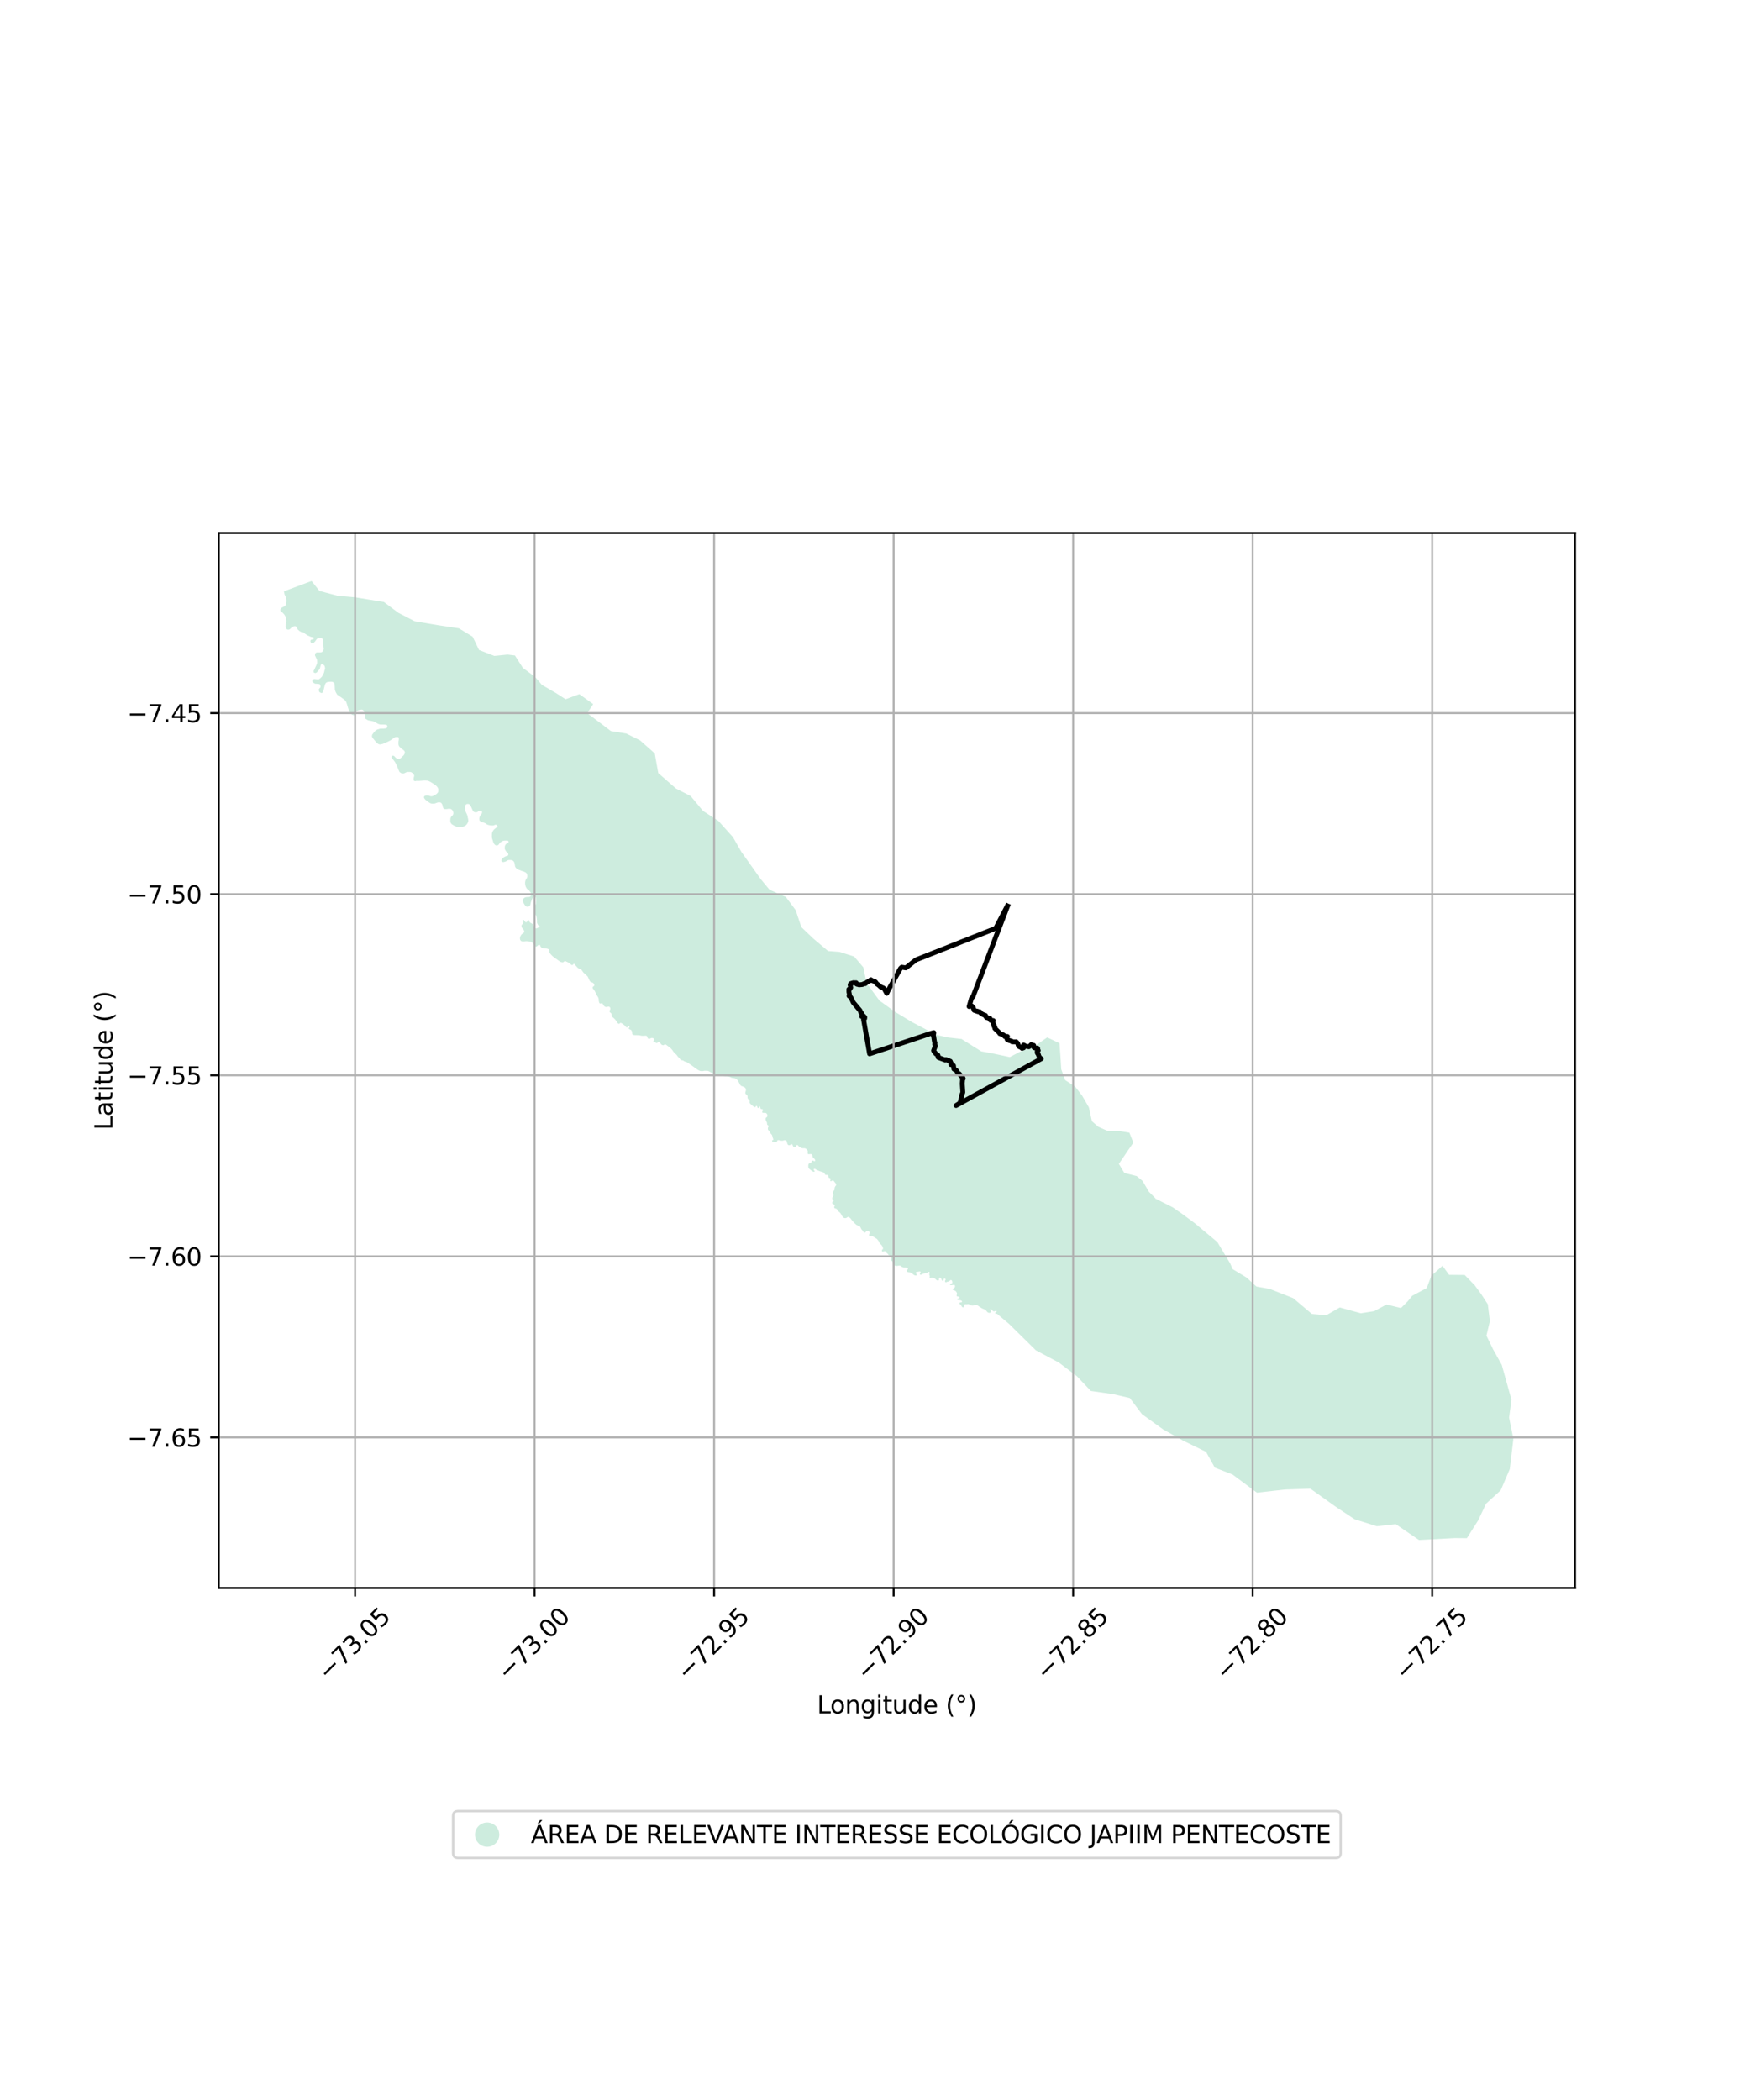 <?xml version="1.0" encoding="utf-8" standalone="no"?>
<!DOCTYPE svg PUBLIC "-//W3C//DTD SVG 1.1//EN"
  "http://www.w3.org/Graphics/SVG/1.1/DTD/svg11.dtd">
<svg xmlns:xlink="http://www.w3.org/1999/xlink" width="720pt" height="864pt" viewBox="0 0 720 864" xmlns="http://www.w3.org/2000/svg" version="1.1">
 <defs>
  <style type="text/css">*{stroke-linejoin: round; stroke-linecap: butt}</style>
 </defs>
 <g id="figure_1">
  <g id="patch_1">
   <path d="M 0 864 
L 720 864 
L 720 0 
L 0 0 
z
" style="fill: #ffffff"/>
  </g>
  <g id="axes_1">
   <g id="patch_2">
    <path d="M 90 653.331 
L 648 653.331 
L 648 219.309 
L 90 219.309 
z
" style="fill: #ffffff"/>
   </g>
   <g id="PatchCollection_1">
    <path d="M 507.126 522.136 
L 512.868 525.615 
L 516.955 529.337 
L 522.441 530.307 
L 532.022 534.078 
L 539.749 540.597 
L 545.696 541.11 
L 551.218 537.933 
L 559.896 540.314 
L 565.397 539.441 
L 570.458 536.72 
L 576.398 538.155 
L 579.168 535.413 
L 581.02 533.126 
L 587 529.952 
L 588.874 524.9 
L 593.487 520.793 
L 596.202 524.503 
L 602.612 524.56 
L 606.696 528.742 
L 609.413 532.453 
L 612.123 536.623 
L 612.98 543.543 
L 611.555 549.521 
L 614.253 555.074 
L 617.861 561.556 
L 621.859 575.876 
L 620.88 583.24 
L 622.636 592.012 
L 621.155 604.44 
L 617.416 613.163 
L 611.416 618.64 
L 608.151 625.524 
L 603.508 632.855 
L 598.471 632.812 
L 583.81 633.603 
L 574.252 627.068 
L 566.46 627.921 
L 557.326 625.075 
L 549.587 619.938 
L 539.121 612.473 
L 528.586 612.839 
L 517.128 614.121 
L 507.12 606.659 
L 499.818 603.829 
L 496.214 597.346 
L 486.639 592.652 
L 479.132 588.409 
L 479.039 588.451 
L 469.838 581.822 
L 464.843 575.192 
L 458.008 573.601 
L 448.809 572.276 
L 443.026 566.178 
L 435.665 560.608 
L 426.201 555.57 
L 415.16 544.699 
L 410.429 540.722 
L 410.395 540.49 
L 410.191 540.585 
L 409.856 540.616 
L 409.605 540.548 
L 409.457 540.327 
L 409.458 540.108 
L 409.56 539.907 
L 409.729 539.791 
L 409.896 539.707 
L 410.03 539.591 
L 410.048 539.49 
L 409.983 539.372 
L 409.848 539.354 
L 409.547 539.351 
L 409.346 539.435 
L 409.111 539.533 
L 408.91 539.55 
L 408.743 539.53 
L 408.492 539.377 
L 408.294 539.14 
L 408.061 538.869 
L 407.845 538.682 
L 407.728 538.614 
L 407.528 538.629 
L 407.409 538.763 
L 407.408 538.915 
L 407.491 539.219 
L 407.606 539.421 
L 407.703 539.691 
L 407.669 539.876 
L 407.517 540.026 
L 407.282 540.126 
L 406.965 540.141 
L 406.697 540.105 
L 406.313 539.9 
L 406.015 539.594 
L 405.733 539.222 
L 405.384 538.916 
L 404.95 538.694 
L 404.483 538.489 
L 404.067 538.317 
L 403.684 538.079 
L 402.272 537.142 
L 402.049 536.976 
L 401.826 536.872 
L 401.601 536.829 
L 401.357 536.827 
L 401.154 536.847 
L 400.908 536.927 
L 400.705 537.027 
L 400.521 537.098 
L 400.297 537.168 
L 400.072 537.166 
L 399.839 537.145 
L 399.512 537.049 
L 399.239 536.935 
L 398.874 536.738 
L 398.672 536.634 
L 398.458 536.55 
L 398.264 536.538 
L 398.091 536.537 
L 397.99 536.567 
L 397.857 536.617 
L 397.715 536.626 
L 397.521 536.625 
L 397.359 536.613 
L 397.155 536.602 
L 396.992 536.62 
L 396.879 536.713 
L 396.777 536.875 
L 396.703 537.049 
L 396.651 537.264 
L 396.598 537.51 
L 396.557 537.653 
L 396.495 537.765 
L 396.424 537.826 
L 396.331 537.887 
L 396.218 537.885 
L 396.006 537.833 
L 395.747 537.63 
L 395.489 537.158 
L 395.441 537.036 
L 395.347 536.866 
L 395.204 536.744 
L 394.939 536.622 
L 394.797 536.403 
L 394.752 536.161 
L 394.849 535.944 
L 395.137 535.826 
L 395.45 535.804 
L 395.738 535.757 
L 395.789 535.613 
L 395.765 535.37 
L 395.647 535.2 
L 395.335 535.029 
L 394.976 534.929 
L 394.592 534.902 
L 394.255 534.901 
L 393.944 534.777 
L 393.825 534.655 
L 393.827 534.413 
L 393.948 534.269 
L 394.189 534.199 
L 394.502 534.153 
L 394.694 534.081 
L 394.768 533.913 
L 394.744 533.719 
L 394.602 533.573 
L 394.266 533.449 
L 394.026 533.424 
L 393.762 533.35 
L 393.72 533.312 
L 393.595 533.202 
L 393.598 532.961 
L 393.598 532.792 
L 393.672 532.599 
L 393.746 532.333 
L 393.723 532.043 
L 393.607 531.752 
L 393.369 531.387 
L 393.153 531.168 
L 392.843 530.973 
L 392.531 530.849 
L 392.076 530.676 
L 391.933 530.599 
L 391.878 530.462 
L 391.914 530.314 
L 392.149 530.167 
L 392.447 530.04 
L 392.788 529.723 
L 392.896 529.489 
L 392.92 529.233 
L 392.901 528.997 
L 392.796 528.762 
L 392.605 528.632 
L 392.329 528.629 
L 392.011 528.692 
L 391.5 528.751 
L 391.226 528.75 
L 390.97 528.705 
L 390.865 528.555 
L 390.846 528.362 
L 391.06 528.172 
L 391.273 528.109 
L 391.484 528.09 
L 391.719 527.984 
L 391.805 527.835 
L 391.828 527.622 
L 391.787 527.302 
L 391.704 527.002 
L 391.537 526.744 
L 391.283 526.636 
L 391.07 526.655 
L 390.815 526.866 
L 390.601 527.036 
L 390.345 527.205 
L 390.11 527.288 
L 389.813 527.308 
L 389.601 527.392 
L 389.366 527.561 
L 389.132 527.538 
L 388.921 527.473 
L 388.796 527.215 
L 388.797 526.937 
L 388.948 526.704 
L 389.033 526.533 
L 389.014 526.32 
L 388.889 526.126 
L 388.698 525.996 
L 388.528 526.017 
L 388.336 526.08 
L 388.271 526.357 
L 388.248 526.655 
L 388.16 526.868 
L 387.97 526.974 
L 387.821 526.972 
L 387.63 526.886 
L 387.484 526.671 
L 387.338 526.329 
L 387.149 525.964 
L 387.002 525.792 
L 386.79 525.663 
L 386.599 525.661 
L 386.45 525.788 
L 386.342 526.022 
L 386.339 526.342 
L 386.315 526.662 
L 386.187 526.811 
L 385.869 526.852 
L 385.593 526.807 
L 385.255 526.591 
L 384.875 526.245 
L 384.518 525.944 
L 384.114 525.77 
L 383.692 525.682 
L 383.309 525.7 
L 383.054 525.762 
L 382.82 525.782 
L 382.63 525.759 
L 382.46 525.673 
L 382.441 525.502 
L 382.463 525.394 
L 382.526 525.224 
L 382.529 524.989 
L 382.467 524.797 
L 382.383 524.603 
L 382.321 524.347 
L 382.345 524.07 
L 382.43 523.942 
L 382.516 523.751 
L 382.497 523.557 
L 382.329 523.365 
L 382.138 523.277 
L 381.947 523.276 
L 381.67 523.466 
L 381.435 523.657 
L 381.157 523.825 
L 380.754 523.886 
L 380.351 523.927 
L 379.882 524.009 
L 379.52 524.155 
L 379.265 524.281 
L 379.009 524.408 
L 378.776 524.471 
L 378.585 524.426 
L 378.46 524.232 
L 378.482 523.955 
L 378.59 523.785 
L 378.718 523.636 
L 378.761 523.508 
L 378.763 523.338 
L 378.678 523.208 
L 378.531 523.122 
L 378.297 523.121 
L 378.085 523.14 
L 377.851 523.223 
L 377.639 523.244 
L 377.384 523.241 
L 377.192 523.262 
L 377.002 523.325 
L 376.873 523.474 
L 376.851 523.623 
L 376.87 523.836 
L 376.996 524.114 
L 377.121 524.308 
L 377.184 524.523 
L 377.139 524.713 
L 377.054 524.777 
L 376.82 524.776 
L 376.418 524.73 
L 376.08 524.578 
L 375.805 524.384 
L 375.489 524.104 
L 375.151 523.824 
L 374.833 523.65 
L 374.559 523.52 
L 374.177 523.453 
L 373.858 523.429 
L 373.52 523.384 
L 373.245 523.189 
L 373.163 522.869 
L 373.207 522.569 
L 373.337 522.358 
L 373.529 522.167 
L 373.573 521.975 
L 373.532 521.824 
L 373.448 521.696 
L 373.321 521.587 
L 373.109 521.544 
L 372.749 521.498 
L 372.366 521.495 
L 371.92 521.492 
L 371.496 521.425 
L 371.01 521.187 
L 370.216 520.662 
L 370.18 520.668 
L 368.948 520.841 
L 368.357 520.798 
L 368.258 520.748 
L 367.464 520.224 
L 367.464 519.804 
L 367.318 519.163 
L 367.288 519.072 
L 367.167 518.948 
L 366.956 518.825 
L 366.654 518.67 
L 366.504 518.487 
L 366.601 517.634 
L 366.603 517.39 
L 366.514 517.146 
L 366.334 516.9 
L 366.003 516.685 
L 365.672 516.438 
L 365.431 516.162 
L 365.252 515.857 
L 364.981 515.641 
L 364.71 515.425 
L 364.56 515.18 
L 364.501 515.028 
L 364.381 514.875 
L 364.109 514.781 
L 363.746 514.809 
L 363.412 514.867 
L 363.199 514.927 
L 362.988 514.864 
L 362.837 514.711 
L 362.84 514.437 
L 362.871 514.253 
L 363.085 514.042 
L 363.298 513.891 
L 363.3 513.647 
L 363.242 513.251 
L 362.944 512.638 
L 362.614 512.179 
L 362.283 511.872 
L 361.952 511.534 
L 361.744 511.105 
L 361.534 510.677 
L 361.056 510.065 
L 360.785 509.727 
L 360.333 509.45 
L 360.062 509.234 
L 359.7 509.049 
L 359.429 508.864 
L 359.097 508.617 
L 358.735 508.554 
L 358.401 508.581 
L 358.159 508.672 
L 357.946 508.669 
L 357.644 508.606 
L 357.555 508.331 
L 357.558 507.997 
L 357.62 507.691 
L 357.805 507.419 
L 357.836 507.267 
L 357.807 506.993 
L 357.688 506.808 
L 357.567 506.686 
L 356.964 506.376 
L 356.601 506.465 
L 356.295 506.706 
L 356.051 507.009 
L 355.778 507.098 
L 355.505 507.097 
L 355.295 506.882 
L 355.026 506.423 
L 354.756 506.116 
L 354.515 505.9 
L 354.276 505.503 
L 354.097 505.136 
L 353.948 504.799 
L 353.858 504.677 
L 352.379 503.965 
L 351.868 503.503 
L 351.296 502.95 
L 350.816 502.429 
L 350.246 501.724 
L 349.885 501.234 
L 349.525 500.925 
L 349.134 500.679 
L 348.831 500.676 
L 348.495 500.888 
L 348.222 501.068 
L 347.857 501.158 
L 347.554 501.155 
L 347.283 501.092 
L 346.862 500.815 
L 346.591 500.447 
L 346.262 499.957 
L 345.932 499.344 
L 345.633 498.976 
L 345.333 498.669 
L 345 498.453 
L 344.671 498.116 
L 344.432 497.658 
L 344.161 497.319 
L 343.497 497.132 
L 343.256 496.917 
L 343.197 496.673 
L 343.26 496.428 
L 343.383 496.246 
L 343.445 496.035 
L 343.386 495.85 
L 343.145 495.574 
L 342.844 495.42 
L 342.511 495.235 
L 342.362 495.02 
L 342.426 494.624 
L 342.609 494.351 
L 342.853 494.232 
L 342.915 494.049 
L 342.856 493.743 
L 342.675 493.529 
L 342.464 493.405 
L 342.375 493.192 
L 342.408 492.918 
L 342.501 492.614 
L 342.684 492.341 
L 342.808 492.067 
L 342.841 491.732 
L 342.813 491.428 
L 342.724 491.122 
L 342.726 490.848 
L 342.728 490.421 
L 342.884 490.087 
L 343.127 489.784 
L 343.31 489.541 
L 343.373 489.328 
L 343.375 489.054 
L 343.378 488.689 
L 343.501 488.385 
L 343.655 488.081 
L 343.898 487.808 
L 343.991 487.657 
L 344.022 487.505 
L 343.994 487.169 
L 343.816 486.894 
L 343.246 486.158 
L 343.095 485.943 
L 342.854 485.728 
L 342.582 485.696 
L 342.34 485.724 
L 342.157 485.876 
L 341.975 485.965 
L 341.793 485.964 
L 341.582 485.901 
L 341.582 485.749 
L 341.646 485.475 
L 341.737 485.293 
L 341.74 485.019 
L 341.65 484.866 
L 341.47 484.712 
L 341.228 484.65 
L 340.987 484.526 
L 340.807 484.28 
L 340.808 483.976 
L 340.811 483.732 
L 340.69 483.549 
L 340.51 483.425 
L 340.238 483.392 
L 340.056 483.391 
L 339.753 483.389 
L 339.511 483.295 
L 339.362 483.051 
L 339.244 482.745 
L 339.093 482.531 
L 338.762 482.345 
L 338.338 482.19 
L 337.282 481.877 
L 336.768 481.659 
L 336.225 481.412 
L 335.682 481.133 
L 335.351 480.887 
L 334.988 480.884 
L 334.836 480.974 
L 334.774 481.187 
L 334.832 481.401 
L 334.982 481.555 
L 335.046 481.644 
L 335.133 481.769 
L 335.161 481.953 
L 335.1 482.044 
L 334.888 482.102 
L 334.616 482.07 
L 334.223 481.884 
L 333.802 481.576 
L 333.32 481.176 
L 332.839 480.777 
L 332.6 480.409 
L 332.543 479.798 
L 332.576 479.372 
L 332.67 478.916 
L 332.976 478.614 
L 333.492 478.526 
L 333.734 478.345 
L 333.889 478.01 
L 334.043 477.676 
L 334.255 477.496 
L 334.589 477.498 
L 334.83 477.682 
L 335.041 477.745 
L 335.284 477.717 
L 335.344 477.626 
L 335.377 477.381 
L 335.319 477.107 
L 335.078 476.77 
L 334.808 476.554 
L 334.507 476.279 
L 334.328 475.881 
L 334.27 475.514 
L 334.122 475.148 
L 333.911 474.902 
L 333.731 474.81 
L 333.428 474.807 
L 333.094 474.835 
L 332.823 474.863 
L 332.58 474.862 
L 332.369 474.708 
L 332.31 474.464 
L 332.311 474.19 
L 332.344 473.916 
L 332.347 473.671 
L 332.227 473.336 
L 331.957 473.029 
L 331.688 472.691 
L 331.385 472.506 
L 331.053 472.412 
L 330.66 472.409 
L 330.175 472.406 
L 329.692 472.311 
L 329.149 472.001 
L 328.787 471.755 
L 328.487 471.478 
L 328.246 471.202 
L 328.127 471.11 
L 327.884 471.108 
L 327.732 471.168 
L 327.549 471.35 
L 327.487 471.624 
L 327.394 471.867 
L 327.211 472.017 
L 327.029 472.016 
L 326.787 471.983 
L 326.546 471.891 
L 326.336 471.645 
L 326.186 471.369 
L 326.097 471.095 
L 326.008 470.88 
L 325.858 470.788 
L 325.615 470.755 
L 325.373 470.845 
L 325.19 470.997 
L 324.977 471.147 
L 324.704 471.175 
L 324.432 471.174 
L 324.131 470.928 
L 323.982 470.652 
L 323.716 469.766 
L 323.657 469.553 
L 323.506 469.338 
L 323.265 469.183 
L 322.962 469.121 
L 322.691 469.118 
L 322.265 469.237 
L 321.841 469.325 
L 321.296 469.29 
L 320.813 469.165 
L 320.42 469.07 
L 320.117 469.068 
L 319.844 469.158 
L 319.782 469.34 
L 319.781 469.523 
L 319.537 469.735 
L 319.174 469.763 
L 318.507 469.727 
L 317.933 469.691 
L 317.661 469.599 
L 317.633 469.293 
L 317.755 469.112 
L 317.967 469.082 
L 318.058 469.083 
L 318.179 468.677 
L 318.024 468.383 
L 317.896 467.958 
L 317.794 467.532 
L 317.665 467.081 
L 317.457 466.762 
L 317.117 466.413 
L 316.856 465.987 
L 316.649 465.562 
L 316.414 465.242 
L 316.153 465.028 
L 315.944 464.655 
L 315.922 464.125 
L 316.057 463.701 
L 316.216 463.49 
L 316.271 463.251 
L 316.193 463.146 
L 316.036 463.012 
L 315.878 462.904 
L 315.695 462.77 
L 315.616 462.663 
L 315.593 462.319 
L 315.544 461.867 
L 315.362 461.468 
L 315.076 460.963 
L 314.974 460.563 
L 314.977 460.166 
L 315.138 459.85 
L 315.429 459.64 
L 315.693 459.376 
L 315.749 459.005 
L 315.699 458.661 
L 315.518 458.288 
L 315.309 458.047 
L 315.02 457.886 
L 314.546 457.856 
L 314.098 457.853 
L 313.73 457.796 
L 313.599 457.662 
L 313.602 457.372 
L 313.708 457.133 
L 313.921 456.87 
L 313.897 456.578 
L 313.689 456.338 
L 313.346 456.308 
L 313.083 456.28 
L 312.873 456.067 
L 312.823 455.748 
L 312.773 455.456 
L 312.643 455.216 
L 312.563 455.216 
L 312.352 455.293 
L 312.352 455.399 
L 312.296 455.743 
L 312.111 455.874 
L 312.073 455.874 
L 311.9 455.873 
L 311.69 455.713 
L 311.535 455.42 
L 311.458 455.101 
L 311.327 454.967 
L 311.248 454.967 
L 311.011 455.044 
L 310.957 455.177 
L 310.903 455.415 
L 310.638 455.52 
L 310.375 455.49 
L 310.087 455.277 
L 309.694 454.982 
L 308.777 454.205 
L 308.464 453.831 
L 308.414 453.46 
L 308.443 453.116 
L 308.393 452.744 
L 308.29 452.558 
L 307.922 452.316 
L 307.714 452.023 
L 307.559 451.677 
L 307.561 451.227 
L 307.538 450.854 
L 307.356 450.536 
L 306.99 450.241 
L 306.728 450.001 
L 306.652 449.682 
L 306.681 449.311 
L 306.842 448.888 
L 306.898 448.384 
L 306.823 447.932 
L 306.483 447.453 
L 306.037 447.211 
L 305.486 446.968 
L 305.04 446.831 
L 304.725 446.591 
L 304.386 446.137 
L 304.074 445.499 
L 303.737 444.833 
L 303.267 444.193 
L 302.823 443.819 
L 302.038 443.565 
L 301.549 443.528 
L 300.995 443.425 
L 300.475 443.158 
L 299.857 442.957 
L 299.139 442.82 
L 298.453 442.814 
L 297.54 442.676 
L 296.726 442.44 
L 296.274 442.369 
L 295.013 442.132 
L 294.184 441.928 
L 292.589 441.291 
L 292.264 441.092 
L 291.744 440.792 
L 291.159 440.558 
L 290.375 440.552 
L 289.788 440.548 
L 289.199 440.675 
L 288.643 440.703 
L 288.089 440.633 
L 287.439 440.365 
L 286.822 439.965 
L 286.01 439.401 
L 285.069 438.705 
L 284.451 438.273 
L 283.673 437.708 
L 282.958 437.209 
L 282.405 436.942 
L 281.981 436.808 
L 281.624 436.707 
L 281.478 436.607 
L 281.331 436.507 
L 281.201 436.407 
L 280.909 436.273 
L 280.517 436.237 
L 280.223 436.105 
L 279.931 435.938 
L 279.705 435.607 
L 279.609 435.409 
L 279.415 435.211 
L 279.188 435.045 
L 278.895 434.747 
L 278.347 433.987 
L 277.892 433.59 
L 277.471 433.159 
L 277.148 432.828 
L 276.471 431.845 
L 275.934 431.271 
L 274.366 430.067 
L 274.17 429.917 
L 273.827 429.715 
L 273.482 429.714 
L 273.233 429.86 
L 273.01 430.008 
L 272.764 430.03 
L 272.396 429.929 
L 272.077 429.702 
L 271.808 429.353 
L 271.49 428.929 
L 271.222 428.704 
L 270.926 428.677 
L 270.728 428.75 
L 270.579 428.923 
L 270.43 429.07 
L 270.233 429.118 
L 269.987 429.091 
L 269.741 428.941 
L 269.421 428.839 
L 269.102 428.787 
L 268.882 428.611 
L 268.808 428.437 
L 268.91 428.141 
L 269.034 427.942 
L 269.086 427.72 
L 269.037 427.471 
L 268.916 427.272 
L 268.719 427.147 
L 268.4 427.045 
L 268.08 427.042 
L 267.734 427.163 
L 267.461 427.336 
L 267.14 427.358 
L 266.796 427.355 
L 266.551 427.229 
L 266.404 426.88 
L 266.308 426.533 
L 266.137 426.333 
L 265.942 426.133 
L 265.622 426.105 
L 265.301 426.127 
L 264.808 426.174 
L 264.339 426.171 
L 263.799 426.117 
L 263.109 425.962 
L 262.223 425.905 
L 261.286 425.898 
L 260.695 425.819 
L 260.4 425.718 
L 260.155 425.469 
L 260.107 425.22 
L 260.063 424.673 
L 259.991 424.424 
L 259.918 424.152 
L 259.748 423.901 
L 259.503 423.676 
L 259.209 423.526 
L 258.914 423.448 
L 258.717 423.274 
L 258.695 423.051 
L 258.796 422.829 
L 258.945 422.68 
L 258.995 422.483 
L 258.971 422.309 
L 258.899 422.209 
L 258.677 422.133 
L 258.406 422.255 
L 258.255 422.551 
L 258.131 422.674 
L 257.909 422.721 
L 257.639 422.62 
L 257.394 422.395 
L 257.125 422.021 
L 256.856 421.771 
L 256.243 421.295 
L 255.679 420.968 
L 255.408 420.842 
L 255.113 420.89 
L 254.989 421.061 
L 254.84 421.21 
L 254.642 421.233 
L 254.42 421.182 
L 254.175 420.981 
L 253.98 420.756 
L 253.761 420.333 
L 253.444 419.91 
L 253.103 419.46 
L 252.491 418.859 
L 252.1 418.534 
L 251.831 418.259 
L 251.661 417.91 
L 251.64 417.414 
L 251.617 417.141 
L 251.47 416.916 
L 251.25 416.717 
L 250.981 416.515 
L 250.835 416.341 
L 250.786 416.092 
L 250.814 415.796 
L 250.989 415.499 
L 251.114 415.226 
L 251.116 414.905 
L 251.021 414.556 
L 250.85 414.332 
L 250.556 414.155 
L 250.333 414.154 
L 249.938 414.225 
L 249.618 414.322 
L 249.321 414.321 
L 248.953 414.218 
L 248.683 414.042 
L 248.39 413.693 
L 248.147 413.269 
L 247.977 413.02 
L 247.757 412.769 
L 247.535 412.743 
L 247.262 412.865 
L 247.139 412.914 
L 246.918 412.862 
L 246.745 412.836 
L 246.526 412.512 
L 246.43 412.139 
L 246.334 411.717 
L 246.339 411.296 
L 246.268 410.847 
L 246.147 410.449 
L 245.977 410.126 
L 245.733 409.801 
L 245.077 408.483 
L 244.786 407.934 
L 244.519 407.435 
L 244.127 406.987 
L 243.86 406.637 
L 243.813 406.388 
L 243.814 406.189 
L 243.913 405.991 
L 244.161 405.845 
L 244.409 405.649 
L 244.51 405.45 
L 244.511 405.227 
L 244.464 404.905 
L 244.22 404.606 
L 243.852 404.279 
L 243.508 404.178 
L 243.189 404.1 
L 242.87 403.875 
L 242.553 403.426 
L 242.359 403.002 
L 241.753 401.733 
L 241.166 401.158 
L 240.774 400.782 
L 240.334 400.432 
L 239.966 400.057 
L 239.674 399.633 
L 239.186 398.935 
L 238.867 398.71 
L 238.425 398.607 
L 238.007 398.429 
L 237.591 398.079 
L 236.882 397.304 
L 236.638 396.93 
L 236.492 396.705 
L 236.198 396.579 
L 236 396.603 
L 235.852 396.701 
L 235.727 396.874 
L 235.602 397.021 
L 235.43 397.069 
L 235.134 396.993 
L 234.84 396.768 
L 234.523 396.467 
L 234.032 396.115 
L 233.565 395.889 
L 233.099 395.662 
L 232.731 395.461 
L 232.484 395.46 
L 232.139 395.531 
L 231.941 395.703 
L 231.743 395.876 
L 231.471 395.923 
L 231.076 395.87 
L 230.709 395.768 
L 230.193 395.491 
L 229.604 395.065 
L 228.893 394.539 
L 228.011 393.936 
L 227.301 393.36 
L 226.689 392.735 
L 226.323 392.286 
L 226.032 391.762 
L 225.986 391.265 
L 225.939 390.918 
L 225.818 390.619 
L 225.524 390.443 
L 225.032 390.291 
L 223.801 390.157 
L 223.382 390.105 
L 222.866 389.927 
L 222.572 389.652 
L 222.354 389.327 
L 222.258 389.004 
L 222.086 388.755 
L 221.791 388.703 
L 221.445 388.825 
L 221.172 389.094 
L 220.85 389.366 
L 220.602 389.462 
L 220.331 389.436 
L 220.038 389.285 
L 219.819 388.886 
L 219.404 388.212 
L 218.989 387.813 
L 218.646 387.561 
L 218.277 387.411 
L 217.735 387.332 
L 217.095 387.277 
L 216.627 387.224 
L 216.231 387.256 
L 215.492 387.314 
L 215.098 387.311 
L 214.729 387.284 
L 214.384 387.157 
L 214.061 386.774 
L 213.937 386.333 
L 213.919 385.961 
L 213.941 385.666 
L 214.04 385.393 
L 214.16 385.08 
L 214.358 384.748 
L 214.672 384.359 
L 214.986 384.146 
L 215.22 383.972 
L 215.455 383.778 
L 215.612 383.583 
L 215.672 383.309 
L 215.674 383.093 
L 215.599 382.818 
L 215.349 382.404 
L 215.04 382.03 
L 214.751 381.695 
L 214.597 381.419 
L 214.56 381.145 
L 214.563 380.85 
L 214.622 380.636 
L 214.799 380.382 
L 214.977 380.206 
L 215.114 380.013 
L 215.232 379.719 
L 215.235 379.347 
L 215.237 379.327 
L 215.065 378.778 
L 215.065 378.739 
L 215.048 378.561 
L 215.107 378.484 
L 215.185 378.426 
L 215.359 378.427 
L 215.572 378.566 
L 215.727 378.801 
L 215.958 379.137 
L 216.189 379.374 
L 216.231 379.394 
L 216.345 379.454 
L 216.52 379.455 
L 216.675 379.378 
L 216.834 379.222 
L 216.933 378.968 
L 217.11 378.715 
L 217.305 378.599 
L 217.5 378.6 
L 217.674 378.64 
L 217.77 378.818 
L 217.789 378.974 
L 217.826 379.25 
L 218.057 379.526 
L 218.328 379.724 
L 218.736 379.923 
L 219.142 380.181 
L 219.392 380.536 
L 219.622 381.027 
L 220.066 381.598 
L 220.414 381.954 
L 220.738 381.996 
L 221.956 381.381 
L 222.138 381.147 
L 221.594 380.858 
L 221.488 380.749 
L 221.302 380.449 
L 221.142 380.123 
L 220.983 379.852 
L 220.933 379.391 
L 220.939 378.633 
L 220.786 377.468 
L 220.683 376.979 
L 220.525 376.599 
L 220.365 376.301 
L 220.179 375.92 
L 220.021 375.54 
L 219.89 375.213 
L 219.812 374.862 
L 219.814 374.51 
L 219.817 374.077 
L 219.82 373.643 
L 219.905 373.184 
L 220.015 372.832 
L 220.179 372.564 
L 220.315 372.348 
L 220.425 372.105 
L 220.507 371.862 
L 220.624 370.538 
L 220.526 369.373 
L 220.5 369.237 
L 220.367 369.073 
L 220.098 368.963 
L 219.91 368.961 
L 219.695 368.96 
L 219.534 369.04 
L 219.235 369.335 
L 218.964 369.766 
L 218.689 370.495 
L 218.47 371.034 
L 218.358 371.521 
L 218.247 371.98 
L 218.136 372.412 
L 218.001 372.628 
L 217.783 372.816 
L 217.541 372.949 
L 217.271 373.056 
L 217.002 373.053 
L 216.68 373.023 
L 216.386 372.832 
L 216.231 372.7 
L 216.065 372.558 
L 215.773 372.123 
L 215.48 371.634 
L 215.296 371.226 
L 215.11 370.873 
L 215.058 370.602 
L 215.088 370.304 
L 215.225 369.927 
L 215.55 369.55 
L 215.82 369.335 
L 216.117 369.176 
L 216.231 369.152 
L 216.63 369.072 
L 217.086 369.048 
L 217.624 369.052 
L 218.055 368.893 
L 218.327 368.678 
L 218.463 368.355 
L 218.519 368.03 
L 218.516 368.012 
L 218.467 367.732 
L 218.364 367.325 
L 218.125 366.945 
L 217.658 366.3 
L 217 365.849 
L 216.718 365.56 
L 216.457 365.111 
L 216.231 364.631 
L 216.229 364.627 
L 216.126 364.144 
L 216.042 363.643 
L 216.046 362.946 
L 216.176 362.304 
L 216.231 362.177 
L 216.339 361.93 
L 216.554 361.592 
L 216.752 361.289 
L 216.969 360.729 
L 216.972 360.364 
L 216.944 360.029 
L 216.826 359.602 
L 216.588 359.234 
L 216.257 358.959 
L 216.231 358.945 
L 215.896 358.772 
L 215.414 358.556 
L 214.661 358.337 
L 213.606 357.934 
L 212.913 357.594 
L 212.612 357.409 
L 212.343 357.163 
L 212.043 356.765 
L 211.895 356.338 
L 211.808 355.789 
L 211.693 355.15 
L 211.545 354.723 
L 211.306 354.356 
L 211.006 354.08 
L 210.675 353.955 
L 210.253 353.832 
L 209.527 353.826 
L 209.043 353.882 
L 208.102 354.423 
L 207.261 354.662 
L 206.876 354.67 
L 206.486 354.48 
L 206.343 354.352 
L 206.326 354.134 
L 206.328 353.897 
L 206.421 353.59 
L 206.622 353.247 
L 206.966 352.924 
L 207.437 352.619 
L 207.87 352.386 
L 208.43 352.191 
L 208.737 352.121 
L 208.991 351.96 
L 209.118 351.762 
L 209.137 351.527 
L 209.121 351.29 
L 209.052 351.072 
L 208.963 350.944 
L 208.712 350.652 
L 208.275 350.354 
L 208.109 350.083 
L 207.944 349.844 
L 207.811 349.607 
L 207.68 349.268 
L 207.681 348.964 
L 207.685 348.558 
L 207.721 348.186 
L 207.756 347.95 
L 207.926 347.648 
L 208.13 347.346 
L 208.4 347.11 
L 208.739 346.91 
L 208.974 346.776 
L 209.211 346.575 
L 209.245 346.374 
L 209.18 346.136 
L 209.114 346 
L 208.88 345.863 
L 208.714 345.829 
L 208.31 345.826 
L 207.907 345.823 
L 207.471 345.852 
L 207.1 345.917 
L 206.663 346.083 
L 206.191 346.383 
L 205.786 346.651 
L 205.548 346.954 
L 205.244 347.356 
L 205.074 347.591 
L 204.803 347.758 
L 204.467 347.824 
L 204.199 347.821 
L 203.83 347.717 
L 203.53 347.478 
L 203.198 347.07 
L 202.966 346.595 
L 202.834 346.155 
L 202.704 345.714 
L 202.54 345.24 
L 202.409 344.765 
L 202.379 344.258 
L 202.382 343.819 
L 202.387 343.278 
L 202.424 342.805 
L 202.563 342.367 
L 202.8 341.895 
L 203.038 341.525 
L 203.478 341.089 
L 203.851 340.788 
L 204.187 340.521 
L 204.492 340.219 
L 204.762 340.018 
L 204.765 340.01 
L 204.118 339.304 
L 203.929 339.302 
L 203.592 339.401 
L 203.187 339.566 
L 202.919 339.632 
L 202.348 339.627 
L 201.509 339.553 
L 200.672 339.344 
L 200.304 339.173 
L 199.803 338.796 
L 199.335 338.556 
L 198.732 338.383 
L 198.23 338.243 
L 197.762 338.003 
L 197.394 337.73 
L 197.196 337.289 
L 197.2 336.748 
L 197.271 336.242 
L 197.477 335.77 
L 197.985 335.03 
L 198.189 334.762 
L 198.326 334.426 
L 198.297 333.917 
L 198.198 333.646 
L 198.031 333.543 
L 197.729 333.508 
L 197.359 333.539 
L 196.955 333.67 
L 196.685 333.871 
L 196.348 334.105 
L 196.011 334.203 
L 195.642 334.201 
L 195.307 334.165 
L 194.939 333.993 
L 194.672 333.721 
L 194.407 333.278 
L 194.11 332.6 
L 193.878 332.092 
L 193.581 331.481 
L 193.348 331.176 
L 193.116 330.937 
L 192.815 330.799 
L 192.512 330.763 
L 192.076 330.793 
L 191.739 330.994 
L 191.502 331.228 
L 191.366 331.532 
L 191.327 332.106 
L 191.324 332.511 
L 191.386 333.187 
L 191.549 333.831 
L 191.779 334.373 
L 192.11 335.019 
L 192.373 335.764 
L 192.437 336.306 
L 192.567 336.814 
L 192.663 337.422 
L 192.658 337.963 
L 192.521 338.334 
L 192.317 338.738 
L 192.045 339.141 
L 191.775 339.444 
L 191.504 339.678 
L 191.1 339.912 
L 190.595 340.077 
L 190.023 340.207 
L 189.317 340.304 
L 188.713 340.298 
L 188.243 340.26 
L 187.741 340.088 
L 186.905 339.743 
L 185.835 339.092 
L 185.436 338.583 
L 185.272 337.973 
L 185.278 337.264 
L 185.317 336.689 
L 185.52 336.218 
L 185.792 335.814 
L 186.164 335.513 
L 186.436 335.109 
L 186.54 334.671 
L 186.51 334.198 
L 186.314 333.655 
L 186.114 333.315 
L 185.78 333.008 
L 185.38 332.803 
L 184.977 332.766 
L 184.574 332.763 
L 184.238 332.794 
L 183.801 332.892 
L 183.398 332.889 
L 183.062 332.886 
L 182.761 332.816 
L 182.528 332.645 
L 182.328 332.339 
L 182.197 331.967 
L 182.133 331.527 
L 182.002 331.121 
L 181.836 330.781 
L 181.637 330.475 
L 181.438 330.271 
L 181.07 330.133 
L 180.632 330.13 
L 180.163 330.125 
L 179.254 330.456 
L 178.984 330.556 
L 178.548 330.654 
L 178.145 330.65 
L 177.641 330.647 
L 177.071 330.472 
L 176.705 330.267 
L 175.753 329.587 
L 175.071 329.088 
L 174.616 328.524 
L 174.424 328.127 
L 174.425 327.863 
L 174.558 327.634 
L 174.789 327.439 
L 175.216 327.276 
L 175.771 327.281 
L 176.231 327.285 
L 176.589 327.387 
L 177.078 327.588 
L 177.405 327.624 
L 177.765 327.594 
L 178.257 327.433 
L 179.177 326.946 
L 179.573 326.685 
L 180.002 326.26 
L 180.234 325.932 
L 180.337 325.274 
L 180.341 324.714 
L 180.18 324.219 
L 179.889 323.755 
L 179.501 323.323 
L 178.98 322.924 
L 178.297 322.458 
L 177.581 321.99 
L 176.895 321.59 
L 176.341 321.322 
L 175.818 321.187 
L 175.067 321.146 
L 174.412 321.142 
L 173.691 321.202 
L 172.447 321.291 
L 171.727 321.285 
L 171.335 321.282 
L 170.765 321.406 
L 170.322 321.215 
L 170.176 320.915 
L 170.18 320.541 
L 170.221 319.981 
L 170.4 319.332 
L 170.403 318.969 
L 170.177 318.572 
L 169.951 318.241 
L 169.594 317.974 
L 169.17 317.707 
L 168.778 317.605 
L 168.254 317.602 
L 167.828 317.597 
L 167.403 317.627 
L 167.009 317.822 
L 166.582 318.016 
L 166.254 318.178 
L 165.926 318.208 
L 165.239 318.171 
L 164.765 317.892 
L 164.351 317.597 
L 164.093 317.007 
L 163.989 316.794 
L 163.852 316.439 
L 163.748 316.158 
L 163.577 315.697 
L 163.301 315.095 
L 162.957 314.352 
L 162.474 313.467 
L 161.884 312.686 
L 161.259 311.94 
L 161.121 311.656 
L 161.122 311.445 
L 161.123 311.305 
L 161.23 311.093 
L 161.372 310.919 
L 161.617 310.92 
L 161.828 310.922 
L 162.107 310.995 
L 162.871 311.811 
L 163.115 311.99 
L 163.57 312.171 
L 164.025 312.244 
L 164.41 312.212 
L 164.762 312.004 
L 165.257 311.548 
L 166.138 310.673 
L 166.494 310.041 
L 166.568 309.512 
L 166.534 309.336 
L 166.397 309.018 
L 165.98 308.556 
L 165.004 307.878 
L 164.239 307.096 
L 163.998 306.601 
L 163.932 306.07 
L 163.936 305.507 
L 163.94 305.082 
L 164.048 304.555 
L 164.088 303.99 
L 164.056 303.673 
L 164.022 303.461 
L 163.778 303.283 
L 163.358 303.21 
L 162.903 303.241 
L 162.482 303.344 
L 161.813 303.797 
L 160.72 304.564 
L 159.349 305.258 
L 157.943 305.847 
L 157.485 306.055 
L 156.433 306.294 
L 155.795 306.193 
L 154.952 305.605 
L 153.943 304.378 
L 153.191 303.46 
L 153.011 302.898 
L 153.128 302.263 
L 153.616 301.596 
L 154.441 300.632 
L 155.225 300.153 
L 156.342 299.79 
L 157.788 299.766 
L 158.754 299.663 
L 159.202 299.405 
L 159.354 299.034 
L 159.357 298.66 
L 159.175 298.322 
L 158.472 298.129 
L 156.357 298.072 
L 155.69 297.88 
L 153.807 296.853 
L 152.659 296.58 
L 151.401 296.345 
L 150.367 295.7 
L 150.257 295.551 
L 150.114 294.989 
L 150.012 293.867 
L 149.909 293.043 
L 149.435 292.18 
L 148.916 291.951 
L 148.212 292.019 
L 147.319 292.236 
L 146.646 292.827 
L 145.892 293.94 
L 145.594 294.237 
L 145.112 294.158 
L 144.411 293.703 
L 143.533 292.35 
L 142.849 290.027 
L 142.415 288.753 
L 141.718 287.888 
L 139.948 286.637 
L 138.731 285.805 
L 138.183 284.866 
L 137.784 283.853 
L 137.691 281.872 
L 137.622 281.311 
L 137.403 280.861 
L 136.96 280.633 
L 136.599 280.502 
L 136.342 280.499 
L 135.783 280.496 
L 135.269 280.537 
L 134.707 280.627 
L 134.285 280.811 
L 133.955 281.139 
L 133.67 281.747 
L 133.477 282.546 
L 133.044 284.282 
L 132.582 285.043 
L 132.456 285.183 
L 131.598 284.876 
L 131.295 284.535 
L 131.18 283.859 
L 131.183 283.52 
L 131.583 283.033 
L 131.861 282.82 
L 131.836 282.144 
L 131.748 281.774 
L 131.446 281.464 
L 130.652 281.364 
L 129.615 281.294 
L 128.979 280.919 
L 128.494 280.391 
L 128.59 279.932 
L 128.807 279.566 
L 129.327 279.386 
L 130.304 279.518 
L 131.158 279.526 
L 131.803 279.04 
L 132.481 278.371 
L 133.289 276.811 
L 133.763 274.91 
L 133.528 273.893 
L 132.741 273.241 
L 132.285 273.144 
L 131.974 273.603 
L 131.564 275.197 
L 130.36 276.629 
L 129.809 276.931 
L 129.138 276.741 
L 129.023 276.064 
L 129.333 275.452 
L 130.174 273.647 
L 130.518 272.728 
L 130.468 271.56 
L 130.109 270.758 
L 129.599 269.709 
L 129.636 268.972 
L 130.007 268.575 
L 130.344 268.425 
L 131.717 268.438 
L 132.481 268.291 
L 132.974 267.774 
L 133.195 267.038 
L 132.912 264.454 
L 132.744 262.916 
L 132.441 262.575 
L 131.923 262.539 
L 130.641 262.651 
L 130.147 263.138 
L 129.652 263.901 
L 128.914 264.633 
L 128.454 264.721 
L 127.998 264.531 
L 127.788 264.16 
L 127.701 263.669 
L 127.827 263.393 
L 128.011 263.18 
L 128.44 263.092 
L 128.806 263.064 
L 128.96 262.943 
L 129.27 262.362 
L 127.869 262.01 
L 126.441 261.383 
L 125.531 260.76 
L 124.834 260.2 
L 123.89 260.008 
L 123.191 259.601 
L 122.525 259.011 
L 122.196 258.333 
L 121.896 257.776 
L 121.439 257.619 
L 120.859 257.674 
L 119.969 258.188 
L 119.2 258.919 
L 118.77 259.069 
L 118.161 259.002 
L 117.706 258.598 
L 117.469 257.981 
L 117.506 257.275 
L 117.572 256.691 
L 117.823 255.925 
L 117.829 255.219 
L 117.597 253.896 
L 116.935 252.783 
L 116.241 252.07 
L 115.452 251.51 
L 115.364 251.202 
L 115.367 250.771 
L 115.461 250.495 
L 115.801 250.13 
L 116.26 249.858 
L 117.089 249.436 
L 117.52 249.01 
L 117.739 248.335 
L 117.87 247.322 
L 117.791 246.124 
L 117.522 245.476 
L 117.102 244.643 
L 117.027 244.295 
L 116.916 243.781 
L 116.811 243.299 
L 123.84 240.667 
L 128.193 239.037 
L 131.438 243.129 
L 138.922 245.13 
L 146.225 245.766 
L 152.265 246.767 
L 157.945 247.676 
L 163.896 252.133 
L 170.567 255.588 
L 180.214 257.226 
L 188.781 258.498 
L 194.46 261.955 
L 197.075 267.412 
L 203.385 269.867 
L 208.795 269.322 
L 211.861 269.685 
L 215.107 274.778 
L 220.156 278.506 
L 222.951 281.78 
L 228.901 285.237 
L 232.688 287.692 
L 238.368 285.6 
L 244.047 289.694 
L 241.613 293.422 
L 247.293 297.696 
L 251.351 300.788 
L 257.663 301.788 
L 263.342 304.607 
L 269.382 309.973 
L 270.826 318.068 
L 278.129 324.433 
L 284.169 327.525 
L 289.218 333.619 
L 295.528 337.711 
L 301.57 344.441 
L 304.996 350.443 
L 309.324 356.537 
L 312.93 361.63 
L 316.627 366.086 
L 323.298 368.996 
L 327.356 374.453 
L 329.7 381.455 
L 334.659 386.184 
L 340.699 391.277 
L 345.387 391.641 
L 351.428 393.551 
L 355.215 398.008 
L 356.477 404.373 
L 361.796 411.649 
L 368.378 416.378 
L 375.141 420.471 
L 381.361 423.745 
L 384.246 425.563 
L 385.499 425.844 
L 389.926 426.837 
L 395.607 427.473 
L 400.384 430.474 
L 403.721 432.566 
L 409.13 433.567 
L 415.441 434.931 
L 420.49 432.293 
L 425.539 430.474 
L 430.858 426.837 
L 435.907 429.201 
L 436.267 434.203 
L 436.629 439.933 
L 438.251 444.389 
L 442.309 447.027 
L 445.194 450.755 
L 447.989 455.575 
L 449.252 461.304 
L 451.866 463.578 
L 455.923 465.397 
L 460.972 465.397 
L 464.669 466.033 
L 466.291 470.126 
L 464.037 473.4 
L 460.341 478.856 
L 462.595 482.586 
L 467.644 483.858 
L 470.078 485.86 
L 472.693 490.316 
L 475.398 493.044 
L 475.398 493.258 
L 475.621 493.258 
L 482.456 496.705 
L 486.663 499.621 
L 491.657 503.335 
L 500.857 511.025 
L 506.114 519.774 
L 507.126 522.136 
" clip-path="url(#p5098ead17c)" style="fill: #b3e2cd; fill-opacity: 0.65"/>
   </g>
   <g id="PatchCollection_2">
    <path d="M 414.91 371.82 
L 400.319 410.053 
L 399.707 410.685 
L 398.719 414.105 
L 398.806 414.039 
L 399.308 413.744 
L 399.8 413.864 
L 399.871 413.906 
L 400.168 414.344 
L 400.448 414.586 
L 400.473 414.919 
L 400.674 415.284 
L 400.784 415.66 
L 401.83 416.043 
L 402.103 416.019 
L 402.283 416.207 
L 402.96 416.25 
L 403.159 416.306 
L 403.154 416.344 
L 403.397 416.723 
L 403.646 416.914 
L 403.918 417.101 
L 404.032 417.23 
L 404.834 417.558 
L 405.244 417.763 
L 405.431 417.767 
L 405.495 417.866 
L 405.413 417.997 
L 405.78 418.511 
L 405.956 418.657 
L 406.338 418.735 
L 407.278 419.002 
L 407.263 419.014 
L 407.294 419.387 
L 407.579 419.774 
L 408.652 419.894 
L 408.619 419.936 
L 408.513 420.109 
L 408.512 420.592 
L 408.495 420.876 
L 409.018 421.796 
L 408.969 422.226 
L 409.344 422.591 
L 409.311 423.121 
L 411.196 424.953 
L 411.352 425.258 
L 412.485 425.693 
L 412.669 425.743 
L 413.069 425.999 
L 413.371 426.419 
L 413.756 426.525 
L 414.047 426.43 
L 414.494 426.46 
L 414.338 426.545 
L 414.19 427.003 
L 414.367 427.643 
L 415.057 428.03 
L 415.491 428.175 
L 416.184 428.349 
L 416.421 428.637 
L 418.026 428.667 
L 418.073 428.619 
L 418.517 429.055 
L 418.746 429.366 
L 418.854 429.795 
L 419.072 430.351 
L 419.284 430.594 
L 420.314 431.069 
L 420.49 431.318 
L 421.142 431.099 
L 421.085 429.957 
L 421.199 429.958 
L 421.595 430.202 
L 421.87 430.423 
L 423.309 430.667 
L 423.751 430.353 
L 424.264 429.801 
L 424.335 429.866 
L 425.274 430.092 
L 425.319 430.861 
L 425.632 431.106 
L 425.99 431.157 
L 426.824 431.239 
L 426.944 431.419 
L 426.986 431.885 
L 427.175 432.214 
L 426.763 432.522 
L 426.757 433.13 
L 426.817 433.29 
L 427.246 433.888 
L 427.387 434.435 
L 427.759 435.058 
L 427.855 435.275 
L 428.428 435.583 
L 393.357 454.844 
L 394.941 453.827 
L 395.079 453.399 
L 395.569 451.449 
L 395.566 450.935 
L 396.129 449.428 
L 395.901 445.857 
L 396.028 444.002 
L 396.288 443.775 
L 396.051 443.203 
L 395.435 442.755 
L 394.633 441.753 
L 394.162 441.671 
L 394.11 441.59 
L 393.56 440.487 
L 392.927 440.067 
L 392.777 440.044 
L 392.471 439.832 
L 392.342 438.911 
L 392.295 438.428 
L 391.765 437.945 
L 391.186 437.991 
L 391.184 437.964 
L 391.225 437.897 
L 391.287 437.332 
L 391.154 437.055 
L 390.924 436.924 
L 390.989 436.65 
L 389.342 435.974 
L 389.024 435.984 
L 388.861 436.12 
L 386.057 435.078 
L 385.95 434.961 
L 385.966 434.461 
L 385.891 434.151 
L 385.038 433.542 
L 384.241 432.516 
L 384.107 432.242 
L 384.757 430.514 
L 384.845 430.265 
L 384.538 429.627 
L 384.669 429.1 
L 384.473 428.615 
L 384.089 426.177 
L 383.994 426.086 
L 384.015 425.483 
L 384.152 425.298 
L 384.172 424.85 
L 382.779 425.242 
L 357.772 433.57 
L 355.293 419.476 
L 355.728 419.061 
L 355.792 418.559 
L 355.202 417.922 
L 354.524 418.195 
L 354.651 418.017 
L 354.693 417.455 
L 354.48 416.849 
L 354.199 416.669 
L 353.83 415.743 
L 351.02 412.41 
L 350.705 411.68 
L 350.127 410.489 
L 349.835 410.142 
L 349.329 409.778 
L 349.494 409.174 
L 349.259 408.051 
L 349.277 407.914 
L 349.256 407.018 
L 349.615 406.945 
L 349.861 406.537 
L 350.006 406.311 
L 349.769 405.233 
L 349.945 404.738 
L 350.059 404.665 
L 351.149 404.32 
L 351.949 404.389 
L 352.22 404.348 
L 352.248 404.669 
L 352.431 404.868 
L 352.736 404.995 
L 352.936 404.945 
L 353.435 405.181 
L 354.812 405.044 
L 355.54 404.693 
L 355.947 404.717 
L 356.843 404.002 
L 357.486 403.728 
L 358.259 403.12 
L 358.328 403.115 
L 358.671 403.394 
L 359.915 403.79 
L 360.242 404.074 
L 360.733 404.788 
L 361.482 405.273 
L 362.34 406.061 
L 363.438 406.495 
L 363.83 406.87 
L 364.841 408.686 
L 365.505 407.315 
L 370.476 398.43 
L 370.981 397.945 
L 372.7 398.205 
L 376.834 394.917 
L 409.662 381.935 
L 414.91 371.82 
L 414.91 371.82 
" clip-path="url(#p5098ead17c)" style="fill: none; stroke: #000000; stroke-width: 2"/>
   </g>
   <g id="matplotlib.axis_1">
    <g id="xtick_1">
     <g id="line2d_1">
      <path d="M 146.092 653.331 
L 146.092 219.309 
" clip-path="url(#p5098ead17c)" style="fill: none; stroke: #b0b0b0; stroke-width: 0.8; stroke-linecap: square"/>
     </g>
     <g id="line2d_2">
      <defs>
       <path id="m99f717427f" d="M 0 0 
L 0 3.5 
" style="stroke: #000000; stroke-width: 0.8"/>
      </defs>
      <g>
       <use xlink:href="#m99f717427f" x="146.092" y="653.331" style="stroke: #000000; stroke-width: 0.8"/>
      </g>
     </g>
     <g id="text_1">
      <!-- −73.05 -->
      <g transform="translate(134.959 691.872) rotate(-45) scale(0.1 -0.1)">
       <defs>
        <path id="DejaVuSans-2212" d="M 678 2272 
L 4684 2272 
L 4684 1741 
L 678 1741 
L 678 2272 
z
" transform="scale(0.016)"/>
        <path id="DejaVuSans-37" d="M 525 4666 
L 3525 4666 
L 3525 4397 
L 1831 0 
L 1172 0 
L 2766 4134 
L 525 4134 
L 525 4666 
z
" transform="scale(0.016)"/>
        <path id="DejaVuSans-33" d="M 2597 2516 
Q 3050 2419 3304 2112 
Q 3559 1806 3559 1356 
Q 3559 666 3084 287 
Q 2609 -91 1734 -91 
Q 1441 -91 1130 -33 
Q 819 25 488 141 
L 488 750 
Q 750 597 1062 519 
Q 1375 441 1716 441 
Q 2309 441 2620 675 
Q 2931 909 2931 1356 
Q 2931 1769 2642 2001 
Q 2353 2234 1838 2234 
L 1294 2234 
L 1294 2753 
L 1863 2753 
Q 2328 2753 2575 2939 
Q 2822 3125 2822 3475 
Q 2822 3834 2567 4026 
Q 2313 4219 1838 4219 
Q 1578 4219 1281 4162 
Q 984 4106 628 3988 
L 628 4550 
Q 988 4650 1302 4700 
Q 1616 4750 1894 4750 
Q 2613 4750 3031 4423 
Q 3450 4097 3450 3541 
Q 3450 3153 3228 2886 
Q 3006 2619 2597 2516 
z
" transform="scale(0.016)"/>
        <path id="DejaVuSans-2e" d="M 684 794 
L 1344 794 
L 1344 0 
L 684 0 
L 684 794 
z
" transform="scale(0.016)"/>
        <path id="DejaVuSans-30" d="M 2034 4250 
Q 1547 4250 1301 3770 
Q 1056 3291 1056 2328 
Q 1056 1369 1301 889 
Q 1547 409 2034 409 
Q 2525 409 2770 889 
Q 3016 1369 3016 2328 
Q 3016 3291 2770 3770 
Q 2525 4250 2034 4250 
z
M 2034 4750 
Q 2819 4750 3233 4129 
Q 3647 3509 3647 2328 
Q 3647 1150 3233 529 
Q 2819 -91 2034 -91 
Q 1250 -91 836 529 
Q 422 1150 422 2328 
Q 422 3509 836 4129 
Q 1250 4750 2034 4750 
z
" transform="scale(0.016)"/>
        <path id="DejaVuSans-35" d="M 691 4666 
L 3169 4666 
L 3169 4134 
L 1269 4134 
L 1269 2991 
Q 1406 3038 1543 3061 
Q 1681 3084 1819 3084 
Q 2600 3084 3056 2656 
Q 3513 2228 3513 1497 
Q 3513 744 3044 326 
Q 2575 -91 1722 -91 
Q 1428 -91 1123 -41 
Q 819 9 494 109 
L 494 744 
Q 775 591 1075 516 
Q 1375 441 1709 441 
Q 2250 441 2565 725 
Q 2881 1009 2881 1497 
Q 2881 1984 2565 2268 
Q 2250 2553 1709 2553 
Q 1456 2553 1204 2497 
Q 953 2441 691 2322 
L 691 4666 
z
" transform="scale(0.016)"/>
       </defs>
       <use xlink:href="#DejaVuSans-2212"/>
       <use xlink:href="#DejaVuSans-37" transform="translate(83.789 0)"/>
       <use xlink:href="#DejaVuSans-33" transform="translate(147.412 0)"/>
       <use xlink:href="#DejaVuSans-2e" transform="translate(211.035 0)"/>
       <use xlink:href="#DejaVuSans-30" transform="translate(242.822 0)"/>
       <use xlink:href="#DejaVuSans-35" transform="translate(306.445 0)"/>
      </g>
     </g>
    </g>
    <g id="xtick_2">
     <g id="line2d_3">
      <path d="M 219.95 653.331 
L 219.95 219.309 
" clip-path="url(#p5098ead17c)" style="fill: none; stroke: #b0b0b0; stroke-width: 0.8; stroke-linecap: square"/>
     </g>
     <g id="line2d_4">
      <g>
       <use xlink:href="#m99f717427f" x="219.95" y="653.331" style="stroke: #000000; stroke-width: 0.8"/>
      </g>
     </g>
     <g id="text_2">
      <!-- −73.00 -->
      <g transform="translate(208.817 691.872) rotate(-45) scale(0.1 -0.1)">
       <use xlink:href="#DejaVuSans-2212"/>
       <use xlink:href="#DejaVuSans-37" transform="translate(83.789 0)"/>
       <use xlink:href="#DejaVuSans-33" transform="translate(147.412 0)"/>
       <use xlink:href="#DejaVuSans-2e" transform="translate(211.035 0)"/>
       <use xlink:href="#DejaVuSans-30" transform="translate(242.822 0)"/>
       <use xlink:href="#DejaVuSans-30" transform="translate(306.445 0)"/>
      </g>
     </g>
    </g>
    <g id="xtick_3">
     <g id="line2d_5">
      <path d="M 293.809 653.331 
L 293.809 219.309 
" clip-path="url(#p5098ead17c)" style="fill: none; stroke: #b0b0b0; stroke-width: 0.8; stroke-linecap: square"/>
     </g>
     <g id="line2d_6">
      <g>
       <use xlink:href="#m99f717427f" x="293.809" y="653.331" style="stroke: #000000; stroke-width: 0.8"/>
      </g>
     </g>
     <g id="text_3">
      <!-- −72.95 -->
      <g transform="translate(282.676 691.872) rotate(-45) scale(0.1 -0.1)">
       <defs>
        <path id="DejaVuSans-32" d="M 1228 531 
L 3431 531 
L 3431 0 
L 469 0 
L 469 531 
Q 828 903 1448 1529 
Q 2069 2156 2228 2338 
Q 2531 2678 2651 2914 
Q 2772 3150 2772 3378 
Q 2772 3750 2511 3984 
Q 2250 4219 1831 4219 
Q 1534 4219 1204 4116 
Q 875 4013 500 3803 
L 500 4441 
Q 881 4594 1212 4672 
Q 1544 4750 1819 4750 
Q 2544 4750 2975 4387 
Q 3406 4025 3406 3419 
Q 3406 3131 3298 2873 
Q 3191 2616 2906 2266 
Q 2828 2175 2409 1742 
Q 1991 1309 1228 531 
z
" transform="scale(0.016)"/>
        <path id="DejaVuSans-39" d="M 703 97 
L 703 672 
Q 941 559 1184 500 
Q 1428 441 1663 441 
Q 2288 441 2617 861 
Q 2947 1281 2994 2138 
Q 2813 1869 2534 1725 
Q 2256 1581 1919 1581 
Q 1219 1581 811 2004 
Q 403 2428 403 3163 
Q 403 3881 828 4315 
Q 1253 4750 1959 4750 
Q 2769 4750 3195 4129 
Q 3622 3509 3622 2328 
Q 3622 1225 3098 567 
Q 2575 -91 1691 -91 
Q 1453 -91 1209 -44 
Q 966 3 703 97 
z
M 1959 2075 
Q 2384 2075 2632 2365 
Q 2881 2656 2881 3163 
Q 2881 3666 2632 3958 
Q 2384 4250 1959 4250 
Q 1534 4250 1286 3958 
Q 1038 3666 1038 3163 
Q 1038 2656 1286 2365 
Q 1534 2075 1959 2075 
z
" transform="scale(0.016)"/>
       </defs>
       <use xlink:href="#DejaVuSans-2212"/>
       <use xlink:href="#DejaVuSans-37" transform="translate(83.789 0)"/>
       <use xlink:href="#DejaVuSans-32" transform="translate(147.412 0)"/>
       <use xlink:href="#DejaVuSans-2e" transform="translate(211.035 0)"/>
       <use xlink:href="#DejaVuSans-39" transform="translate(242.822 0)"/>
       <use xlink:href="#DejaVuSans-35" transform="translate(306.445 0)"/>
      </g>
     </g>
    </g>
    <g id="xtick_4">
     <g id="line2d_7">
      <path d="M 367.668 653.331 
L 367.668 219.309 
" clip-path="url(#p5098ead17c)" style="fill: none; stroke: #b0b0b0; stroke-width: 0.8; stroke-linecap: square"/>
     </g>
     <g id="line2d_8">
      <g>
       <use xlink:href="#m99f717427f" x="367.668" y="653.331" style="stroke: #000000; stroke-width: 0.8"/>
      </g>
     </g>
     <g id="text_4">
      <!-- −72.90 -->
      <g transform="translate(356.535 691.872) rotate(-45) scale(0.1 -0.1)">
       <use xlink:href="#DejaVuSans-2212"/>
       <use xlink:href="#DejaVuSans-37" transform="translate(83.789 0)"/>
       <use xlink:href="#DejaVuSans-32" transform="translate(147.412 0)"/>
       <use xlink:href="#DejaVuSans-2e" transform="translate(211.035 0)"/>
       <use xlink:href="#DejaVuSans-39" transform="translate(242.822 0)"/>
       <use xlink:href="#DejaVuSans-30" transform="translate(306.445 0)"/>
      </g>
     </g>
    </g>
    <g id="xtick_5">
     <g id="line2d_9">
      <path d="M 441.526 653.331 
L 441.526 219.309 
" clip-path="url(#p5098ead17c)" style="fill: none; stroke: #b0b0b0; stroke-width: 0.8; stroke-linecap: square"/>
     </g>
     <g id="line2d_10">
      <g>
       <use xlink:href="#m99f717427f" x="441.526" y="653.331" style="stroke: #000000; stroke-width: 0.8"/>
      </g>
     </g>
     <g id="text_5">
      <!-- −72.85 -->
      <g transform="translate(430.393 691.872) rotate(-45) scale(0.1 -0.1)">
       <defs>
        <path id="DejaVuSans-38" d="M 2034 2216 
Q 1584 2216 1326 1975 
Q 1069 1734 1069 1313 
Q 1069 891 1326 650 
Q 1584 409 2034 409 
Q 2484 409 2743 651 
Q 3003 894 3003 1313 
Q 3003 1734 2745 1975 
Q 2488 2216 2034 2216 
z
M 1403 2484 
Q 997 2584 770 2862 
Q 544 3141 544 3541 
Q 544 4100 942 4425 
Q 1341 4750 2034 4750 
Q 2731 4750 3128 4425 
Q 3525 4100 3525 3541 
Q 3525 3141 3298 2862 
Q 3072 2584 2669 2484 
Q 3125 2378 3379 2068 
Q 3634 1759 3634 1313 
Q 3634 634 3220 271 
Q 2806 -91 2034 -91 
Q 1263 -91 848 271 
Q 434 634 434 1313 
Q 434 1759 690 2068 
Q 947 2378 1403 2484 
z
M 1172 3481 
Q 1172 3119 1398 2916 
Q 1625 2713 2034 2713 
Q 2441 2713 2670 2916 
Q 2900 3119 2900 3481 
Q 2900 3844 2670 4047 
Q 2441 4250 2034 4250 
Q 1625 4250 1398 4047 
Q 1172 3844 1172 3481 
z
" transform="scale(0.016)"/>
       </defs>
       <use xlink:href="#DejaVuSans-2212"/>
       <use xlink:href="#DejaVuSans-37" transform="translate(83.789 0)"/>
       <use xlink:href="#DejaVuSans-32" transform="translate(147.412 0)"/>
       <use xlink:href="#DejaVuSans-2e" transform="translate(211.035 0)"/>
       <use xlink:href="#DejaVuSans-38" transform="translate(242.822 0)"/>
       <use xlink:href="#DejaVuSans-35" transform="translate(306.445 0)"/>
      </g>
     </g>
    </g>
    <g id="xtick_6">
     <g id="line2d_11">
      <path d="M 515.385 653.331 
L 515.385 219.309 
" clip-path="url(#p5098ead17c)" style="fill: none; stroke: #b0b0b0; stroke-width: 0.8; stroke-linecap: square"/>
     </g>
     <g id="line2d_12">
      <g>
       <use xlink:href="#m99f717427f" x="515.385" y="653.331" style="stroke: #000000; stroke-width: 0.8"/>
      </g>
     </g>
     <g id="text_6">
      <!-- −72.80 -->
      <g transform="translate(504.252 691.872) rotate(-45) scale(0.1 -0.1)">
       <use xlink:href="#DejaVuSans-2212"/>
       <use xlink:href="#DejaVuSans-37" transform="translate(83.789 0)"/>
       <use xlink:href="#DejaVuSans-32" transform="translate(147.412 0)"/>
       <use xlink:href="#DejaVuSans-2e" transform="translate(211.035 0)"/>
       <use xlink:href="#DejaVuSans-38" transform="translate(242.822 0)"/>
       <use xlink:href="#DejaVuSans-30" transform="translate(306.445 0)"/>
      </g>
     </g>
    </g>
    <g id="xtick_7">
     <g id="line2d_13">
      <path d="M 589.243 653.331 
L 589.243 219.309 
" clip-path="url(#p5098ead17c)" style="fill: none; stroke: #b0b0b0; stroke-width: 0.8; stroke-linecap: square"/>
     </g>
     <g id="line2d_14">
      <g>
       <use xlink:href="#m99f717427f" x="589.243" y="653.331" style="stroke: #000000; stroke-width: 0.8"/>
      </g>
     </g>
     <g id="text_7">
      <!-- −72.75 -->
      <g transform="translate(578.11 691.872) rotate(-45) scale(0.1 -0.1)">
       <use xlink:href="#DejaVuSans-2212"/>
       <use xlink:href="#DejaVuSans-37" transform="translate(83.789 0)"/>
       <use xlink:href="#DejaVuSans-32" transform="translate(147.412 0)"/>
       <use xlink:href="#DejaVuSans-2e" transform="translate(211.035 0)"/>
       <use xlink:href="#DejaVuSans-37" transform="translate(242.822 0)"/>
       <use xlink:href="#DejaVuSans-35" transform="translate(306.445 0)"/>
      </g>
     </g>
    </g>
    <g id="text_8">
     <!-- Longitude (°) -->
     <g transform="translate(336.14 704.941) scale(0.1 -0.1)">
      <defs>
       <path id="DejaVuSans-4c" d="M 628 4666 
L 1259 4666 
L 1259 531 
L 3531 531 
L 3531 0 
L 628 0 
L 628 4666 
z
" transform="scale(0.016)"/>
       <path id="DejaVuSans-6f" d="M 1959 3097 
Q 1497 3097 1228 2736 
Q 959 2375 959 1747 
Q 959 1119 1226 758 
Q 1494 397 1959 397 
Q 2419 397 2687 759 
Q 2956 1122 2956 1747 
Q 2956 2369 2687 2733 
Q 2419 3097 1959 3097 
z
M 1959 3584 
Q 2709 3584 3137 3096 
Q 3566 2609 3566 1747 
Q 3566 888 3137 398 
Q 2709 -91 1959 -91 
Q 1206 -91 779 398 
Q 353 888 353 1747 
Q 353 2609 779 3096 
Q 1206 3584 1959 3584 
z
" transform="scale(0.016)"/>
       <path id="DejaVuSans-6e" d="M 3513 2113 
L 3513 0 
L 2938 0 
L 2938 2094 
Q 2938 2591 2744 2837 
Q 2550 3084 2163 3084 
Q 1697 3084 1428 2787 
Q 1159 2491 1159 1978 
L 1159 0 
L 581 0 
L 581 3500 
L 1159 3500 
L 1159 2956 
Q 1366 3272 1645 3428 
Q 1925 3584 2291 3584 
Q 2894 3584 3203 3211 
Q 3513 2838 3513 2113 
z
" transform="scale(0.016)"/>
       <path id="DejaVuSans-67" d="M 2906 1791 
Q 2906 2416 2648 2759 
Q 2391 3103 1925 3103 
Q 1463 3103 1205 2759 
Q 947 2416 947 1791 
Q 947 1169 1205 825 
Q 1463 481 1925 481 
Q 2391 481 2648 825 
Q 2906 1169 2906 1791 
z
M 3481 434 
Q 3481 -459 3084 -895 
Q 2688 -1331 1869 -1331 
Q 1566 -1331 1297 -1286 
Q 1028 -1241 775 -1147 
L 775 -588 
Q 1028 -725 1275 -790 
Q 1522 -856 1778 -856 
Q 2344 -856 2625 -561 
Q 2906 -266 2906 331 
L 2906 616 
Q 2728 306 2450 153 
Q 2172 0 1784 0 
Q 1141 0 747 490 
Q 353 981 353 1791 
Q 353 2603 747 3093 
Q 1141 3584 1784 3584 
Q 2172 3584 2450 3431 
Q 2728 3278 2906 2969 
L 2906 3500 
L 3481 3500 
L 3481 434 
z
" transform="scale(0.016)"/>
       <path id="DejaVuSans-69" d="M 603 3500 
L 1178 3500 
L 1178 0 
L 603 0 
L 603 3500 
z
M 603 4863 
L 1178 4863 
L 1178 4134 
L 603 4134 
L 603 4863 
z
" transform="scale(0.016)"/>
       <path id="DejaVuSans-74" d="M 1172 4494 
L 1172 3500 
L 2356 3500 
L 2356 3053 
L 1172 3053 
L 1172 1153 
Q 1172 725 1289 603 
Q 1406 481 1766 481 
L 2356 481 
L 2356 0 
L 1766 0 
Q 1100 0 847 248 
Q 594 497 594 1153 
L 594 3053 
L 172 3053 
L 172 3500 
L 594 3500 
L 594 4494 
L 1172 4494 
z
" transform="scale(0.016)"/>
       <path id="DejaVuSans-75" d="M 544 1381 
L 544 3500 
L 1119 3500 
L 1119 1403 
Q 1119 906 1312 657 
Q 1506 409 1894 409 
Q 2359 409 2629 706 
Q 2900 1003 2900 1516 
L 2900 3500 
L 3475 3500 
L 3475 0 
L 2900 0 
L 2900 538 
Q 2691 219 2414 64 
Q 2138 -91 1772 -91 
Q 1169 -91 856 284 
Q 544 659 544 1381 
z
M 1991 3584 
L 1991 3584 
z
" transform="scale(0.016)"/>
       <path id="DejaVuSans-64" d="M 2906 2969 
L 2906 4863 
L 3481 4863 
L 3481 0 
L 2906 0 
L 2906 525 
Q 2725 213 2448 61 
Q 2172 -91 1784 -91 
Q 1150 -91 751 415 
Q 353 922 353 1747 
Q 353 2572 751 3078 
Q 1150 3584 1784 3584 
Q 2172 3584 2448 3432 
Q 2725 3281 2906 2969 
z
M 947 1747 
Q 947 1113 1208 752 
Q 1469 391 1925 391 
Q 2381 391 2643 752 
Q 2906 1113 2906 1747 
Q 2906 2381 2643 2742 
Q 2381 3103 1925 3103 
Q 1469 3103 1208 2742 
Q 947 2381 947 1747 
z
" transform="scale(0.016)"/>
       <path id="DejaVuSans-65" d="M 3597 1894 
L 3597 1613 
L 953 1613 
Q 991 1019 1311 708 
Q 1631 397 2203 397 
Q 2534 397 2845 478 
Q 3156 559 3463 722 
L 3463 178 
Q 3153 47 2828 -22 
Q 2503 -91 2169 -91 
Q 1331 -91 842 396 
Q 353 884 353 1716 
Q 353 2575 817 3079 
Q 1281 3584 2069 3584 
Q 2775 3584 3186 3129 
Q 3597 2675 3597 1894 
z
M 3022 2063 
Q 3016 2534 2758 2815 
Q 2500 3097 2075 3097 
Q 1594 3097 1305 2825 
Q 1016 2553 972 2059 
L 3022 2063 
z
" transform="scale(0.016)"/>
       <path id="DejaVuSans-20" transform="scale(0.016)"/>
       <path id="DejaVuSans-28" d="M 1984 4856 
Q 1566 4138 1362 3434 
Q 1159 2731 1159 2009 
Q 1159 1288 1364 580 
Q 1569 -128 1984 -844 
L 1484 -844 
Q 1016 -109 783 600 
Q 550 1309 550 2009 
Q 550 2706 781 3412 
Q 1013 4119 1484 4856 
L 1984 4856 
z
" transform="scale(0.016)"/>
       <path id="DejaVuSans-b0" d="M 1600 4347 
Q 1350 4347 1178 4173 
Q 1006 4000 1006 3750 
Q 1006 3503 1178 3333 
Q 1350 3163 1600 3163 
Q 1850 3163 2022 3333 
Q 2194 3503 2194 3750 
Q 2194 3997 2020 4172 
Q 1847 4347 1600 4347 
z
M 1600 4750 
Q 1800 4750 1984 4673 
Q 2169 4597 2303 4453 
Q 2447 4313 2519 4134 
Q 2591 3956 2591 3750 
Q 2591 3338 2302 3052 
Q 2013 2766 1594 2766 
Q 1172 2766 890 3047 
Q 609 3328 609 3750 
Q 609 4169 896 4459 
Q 1184 4750 1600 4750 
z
" transform="scale(0.016)"/>
       <path id="DejaVuSans-29" d="M 513 4856 
L 1013 4856 
Q 1481 4119 1714 3412 
Q 1947 2706 1947 2009 
Q 1947 1309 1714 600 
Q 1481 -109 1013 -844 
L 513 -844 
Q 928 -128 1133 580 
Q 1338 1288 1338 2009 
Q 1338 2731 1133 3434 
Q 928 4138 513 4856 
z
" transform="scale(0.016)"/>
      </defs>
      <use xlink:href="#DejaVuSans-4c"/>
      <use xlink:href="#DejaVuSans-6f" transform="translate(53.963 0)"/>
      <use xlink:href="#DejaVuSans-6e" transform="translate(115.145 0)"/>
      <use xlink:href="#DejaVuSans-67" transform="translate(178.523 0)"/>
      <use xlink:href="#DejaVuSans-69" transform="translate(242 0)"/>
      <use xlink:href="#DejaVuSans-74" transform="translate(269.783 0)"/>
      <use xlink:href="#DejaVuSans-75" transform="translate(308.992 0)"/>
      <use xlink:href="#DejaVuSans-64" transform="translate(372.371 0)"/>
      <use xlink:href="#DejaVuSans-65" transform="translate(435.848 0)"/>
      <use xlink:href="#DejaVuSans-20" transform="translate(497.371 0)"/>
      <use xlink:href="#DejaVuSans-28" transform="translate(529.158 0)"/>
      <use xlink:href="#DejaVuSans-b0" transform="translate(568.172 0)"/>
      <use xlink:href="#DejaVuSans-29" transform="translate(618.172 0)"/>
     </g>
    </g>
   </g>
   <g id="matplotlib.axis_2">
    <g id="ytick_1">
     <g id="line2d_15">
      <path d="M 90 591.401 
L 648 591.401 
" clip-path="url(#p5098ead17c)" style="fill: none; stroke: #b0b0b0; stroke-width: 0.8; stroke-linecap: square"/>
     </g>
     <g id="line2d_16">
      <defs>
       <path id="medeaba8c2e" d="M 0 0 
L -3.5 0 
" style="stroke: #000000; stroke-width: 0.8"/>
      </defs>
      <g>
       <use xlink:href="#medeaba8c2e" x="90" y="591.401" style="stroke: #000000; stroke-width: 0.8"/>
      </g>
     </g>
     <g id="text_9">
      <!-- −7.65 -->
      <g transform="translate(52.355 595.2) scale(0.1 -0.1)">
       <defs>
        <path id="DejaVuSans-36" d="M 2113 2584 
Q 1688 2584 1439 2293 
Q 1191 2003 1191 1497 
Q 1191 994 1439 701 
Q 1688 409 2113 409 
Q 2538 409 2786 701 
Q 3034 994 3034 1497 
Q 3034 2003 2786 2293 
Q 2538 2584 2113 2584 
z
M 3366 4563 
L 3366 3988 
Q 3128 4100 2886 4159 
Q 2644 4219 2406 4219 
Q 1781 4219 1451 3797 
Q 1122 3375 1075 2522 
Q 1259 2794 1537 2939 
Q 1816 3084 2150 3084 
Q 2853 3084 3261 2657 
Q 3669 2231 3669 1497 
Q 3669 778 3244 343 
Q 2819 -91 2113 -91 
Q 1303 -91 875 529 
Q 447 1150 447 2328 
Q 447 3434 972 4092 
Q 1497 4750 2381 4750 
Q 2619 4750 2861 4703 
Q 3103 4656 3366 4563 
z
" transform="scale(0.016)"/>
       </defs>
       <use xlink:href="#DejaVuSans-2212"/>
       <use xlink:href="#DejaVuSans-37" transform="translate(83.789 0)"/>
       <use xlink:href="#DejaVuSans-2e" transform="translate(147.412 0)"/>
       <use xlink:href="#DejaVuSans-36" transform="translate(179.199 0)"/>
       <use xlink:href="#DejaVuSans-35" transform="translate(242.822 0)"/>
      </g>
     </g>
    </g>
    <g id="ytick_2">
     <g id="line2d_17">
      <path d="M 90 516.9 
L 648 516.9 
" clip-path="url(#p5098ead17c)" style="fill: none; stroke: #b0b0b0; stroke-width: 0.8; stroke-linecap: square"/>
     </g>
     <g id="line2d_18">
      <g>
       <use xlink:href="#medeaba8c2e" x="90" y="516.9" style="stroke: #000000; stroke-width: 0.8"/>
      </g>
     </g>
     <g id="text_10">
      <!-- −7.60 -->
      <g transform="translate(52.355 520.699) scale(0.1 -0.1)">
       <use xlink:href="#DejaVuSans-2212"/>
       <use xlink:href="#DejaVuSans-37" transform="translate(83.789 0)"/>
       <use xlink:href="#DejaVuSans-2e" transform="translate(147.412 0)"/>
       <use xlink:href="#DejaVuSans-36" transform="translate(179.199 0)"/>
       <use xlink:href="#DejaVuSans-30" transform="translate(242.822 0)"/>
      </g>
     </g>
    </g>
    <g id="ytick_3">
     <g id="line2d_19">
      <path d="M 90 442.399 
L 648 442.399 
" clip-path="url(#p5098ead17c)" style="fill: none; stroke: #b0b0b0; stroke-width: 0.8; stroke-linecap: square"/>
     </g>
     <g id="line2d_20">
      <g>
       <use xlink:href="#medeaba8c2e" x="90" y="442.399" style="stroke: #000000; stroke-width: 0.8"/>
      </g>
     </g>
     <g id="text_11">
      <!-- −7.55 -->
      <g transform="translate(52.355 446.198) scale(0.1 -0.1)">
       <use xlink:href="#DejaVuSans-2212"/>
       <use xlink:href="#DejaVuSans-37" transform="translate(83.789 0)"/>
       <use xlink:href="#DejaVuSans-2e" transform="translate(147.412 0)"/>
       <use xlink:href="#DejaVuSans-35" transform="translate(179.199 0)"/>
       <use xlink:href="#DejaVuSans-35" transform="translate(242.822 0)"/>
      </g>
     </g>
    </g>
    <g id="ytick_4">
     <g id="line2d_21">
      <path d="M 90 367.897 
L 648 367.897 
" clip-path="url(#p5098ead17c)" style="fill: none; stroke: #b0b0b0; stroke-width: 0.8; stroke-linecap: square"/>
     </g>
     <g id="line2d_22">
      <g>
       <use xlink:href="#medeaba8c2e" x="90" y="367.897" style="stroke: #000000; stroke-width: 0.8"/>
      </g>
     </g>
     <g id="text_12">
      <!-- −7.50 -->
      <g transform="translate(52.355 371.697) scale(0.1 -0.1)">
       <use xlink:href="#DejaVuSans-2212"/>
       <use xlink:href="#DejaVuSans-37" transform="translate(83.789 0)"/>
       <use xlink:href="#DejaVuSans-2e" transform="translate(147.412 0)"/>
       <use xlink:href="#DejaVuSans-35" transform="translate(179.199 0)"/>
       <use xlink:href="#DejaVuSans-30" transform="translate(242.822 0)"/>
      </g>
     </g>
    </g>
    <g id="ytick_5">
     <g id="line2d_23">
      <path d="M 90 293.396 
L 648 293.396 
" clip-path="url(#p5098ead17c)" style="fill: none; stroke: #b0b0b0; stroke-width: 0.8; stroke-linecap: square"/>
     </g>
     <g id="line2d_24">
      <g>
       <use xlink:href="#medeaba8c2e" x="90" y="293.396" style="stroke: #000000; stroke-width: 0.8"/>
      </g>
     </g>
     <g id="text_13">
      <!-- −7.45 -->
      <g transform="translate(52.355 297.195) scale(0.1 -0.1)">
       <defs>
        <path id="DejaVuSans-34" d="M 2419 4116 
L 825 1625 
L 2419 1625 
L 2419 4116 
z
M 2253 4666 
L 3047 4666 
L 3047 1625 
L 3713 1625 
L 3713 1100 
L 3047 1100 
L 3047 0 
L 2419 0 
L 2419 1100 
L 313 1100 
L 313 1709 
L 2253 4666 
z
" transform="scale(0.016)"/>
       </defs>
       <use xlink:href="#DejaVuSans-2212"/>
       <use xlink:href="#DejaVuSans-37" transform="translate(83.789 0)"/>
       <use xlink:href="#DejaVuSans-2e" transform="translate(147.412 0)"/>
       <use xlink:href="#DejaVuSans-34" transform="translate(179.199 0)"/>
       <use xlink:href="#DejaVuSans-35" transform="translate(242.822 0)"/>
      </g>
     </g>
    </g>
    <g id="text_14">
     <!-- Latitude (°) -->
     <g transform="translate(46.275 464.89) rotate(-90) scale(0.1 -0.1)">
      <defs>
       <path id="DejaVuSans-61" d="M 2194 1759 
Q 1497 1759 1228 1600 
Q 959 1441 959 1056 
Q 959 750 1161 570 
Q 1363 391 1709 391 
Q 2188 391 2477 730 
Q 2766 1069 2766 1631 
L 2766 1759 
L 2194 1759 
z
M 3341 1997 
L 3341 0 
L 2766 0 
L 2766 531 
Q 2569 213 2275 61 
Q 1981 -91 1556 -91 
Q 1019 -91 701 211 
Q 384 513 384 1019 
Q 384 1609 779 1909 
Q 1175 2209 1959 2209 
L 2766 2209 
L 2766 2266 
Q 2766 2663 2505 2880 
Q 2244 3097 1772 3097 
Q 1472 3097 1187 3025 
Q 903 2953 641 2809 
L 641 3341 
Q 956 3463 1253 3523 
Q 1550 3584 1831 3584 
Q 2591 3584 2966 3190 
Q 3341 2797 3341 1997 
z
" transform="scale(0.016)"/>
      </defs>
      <use xlink:href="#DejaVuSans-4c"/>
      <use xlink:href="#DejaVuSans-61" transform="translate(55.713 0)"/>
      <use xlink:href="#DejaVuSans-74" transform="translate(116.992 0)"/>
      <use xlink:href="#DejaVuSans-69" transform="translate(156.201 0)"/>
      <use xlink:href="#DejaVuSans-74" transform="translate(183.984 0)"/>
      <use xlink:href="#DejaVuSans-75" transform="translate(223.193 0)"/>
      <use xlink:href="#DejaVuSans-64" transform="translate(286.572 0)"/>
      <use xlink:href="#DejaVuSans-65" transform="translate(350.049 0)"/>
      <use xlink:href="#DejaVuSans-20" transform="translate(411.572 0)"/>
      <use xlink:href="#DejaVuSans-28" transform="translate(443.359 0)"/>
      <use xlink:href="#DejaVuSans-b0" transform="translate(482.373 0)"/>
      <use xlink:href="#DejaVuSans-29" transform="translate(532.373 0)"/>
     </g>
    </g>
   </g>
   <g id="patch_3">
    <path d="M 90 653.331 
L 90 219.309 
" style="fill: none; stroke: #000000; stroke-width: 0.8; stroke-linejoin: miter; stroke-linecap: square"/>
   </g>
   <g id="patch_4">
    <path d="M 648 653.331 
L 648 219.309 
" style="fill: none; stroke: #000000; stroke-width: 0.8; stroke-linejoin: miter; stroke-linecap: square"/>
   </g>
   <g id="patch_5">
    <path d="M 90 653.331 
L 648 653.331 
" style="fill: none; stroke: #000000; stroke-width: 0.8; stroke-linejoin: miter; stroke-linecap: square"/>
   </g>
   <g id="patch_6">
    <path d="M 90 219.309 
L 648 219.309 
" style="fill: none; stroke: #000000; stroke-width: 0.8; stroke-linejoin: miter; stroke-linecap: square"/>
   </g>
   <g id="legend_1">
    <g id="patch_7">
     <path d="M 188.423 764.411 
L 549.577 764.411 
Q 551.577 764.411 551.577 762.411 
L 551.577 747.136 
Q 551.577 745.136 549.577 745.136 
L 188.423 745.136 
Q 186.423 745.136 186.423 747.136 
L 186.423 762.411 
Q 186.423 764.411 188.423 764.411 
z
" style="fill: #ffffff; opacity: 0.8; stroke: #cccccc; stroke-linejoin: miter"/>
    </g>
    <g id="line2d_25">
     <defs>
      <path id="m33d36737a1" d="M 0 5 
C 1.326 5 2.598 4.473 3.536 3.536 
C 4.473 2.598 5 1.326 5 0 
C 5 -1.326 4.473 -2.598 3.536 -3.536 
C 2.598 -4.473 1.326 -5 0 -5 
C -1.326 -5 -2.598 -4.473 -3.536 -3.536 
C -4.473 -2.598 -5 -1.326 -5 0 
C -5 1.326 -4.473 2.598 -3.536 3.536 
C -2.598 4.473 -1.326 5 0 5 
z
"/>
     </defs>
     <g>
      <use xlink:href="#m33d36737a1" x="200.423" y="754.831" style="fill: #b3e2cd; fill-opacity: 0.65"/>
     </g>
    </g>
    <g id="text_15">
     <!-- ÁREA DE RELEVANTE INTERESSE ECOLÓGICO JAPIIM PENTECOSTE -->
     <g transform="translate(218.423 758.331) scale(0.1 -0.1)">
      <defs>
       <path id="DejaVuSans-c1" d="M 2188 4044 
L 1331 1722 
L 3047 1722 
L 2188 4044 
z
M 1831 4666 
L 2547 4666 
L 4325 0 
L 3669 0 
L 3244 1197 
L 1141 1197 
L 716 0 
L 50 0 
L 1831 4666 
z
M 2359 5935 
L 2938 5935 
L 2225 5110 
L 1747 5110 
L 2359 5935 
z
" transform="scale(0.016)"/>
       <path id="DejaVuSans-52" d="M 2841 2188 
Q 3044 2119 3236 1894 
Q 3428 1669 3622 1275 
L 4263 0 
L 3584 0 
L 2988 1197 
Q 2756 1666 2539 1819 
Q 2322 1972 1947 1972 
L 1259 1972 
L 1259 0 
L 628 0 
L 628 4666 
L 2053 4666 
Q 2853 4666 3247 4331 
Q 3641 3997 3641 3322 
Q 3641 2881 3436 2590 
Q 3231 2300 2841 2188 
z
M 1259 4147 
L 1259 2491 
L 2053 2491 
Q 2509 2491 2742 2702 
Q 2975 2913 2975 3322 
Q 2975 3731 2742 3939 
Q 2509 4147 2053 4147 
L 1259 4147 
z
" transform="scale(0.016)"/>
       <path id="DejaVuSans-45" d="M 628 4666 
L 3578 4666 
L 3578 4134 
L 1259 4134 
L 1259 2753 
L 3481 2753 
L 3481 2222 
L 1259 2222 
L 1259 531 
L 3634 531 
L 3634 0 
L 628 0 
L 628 4666 
z
" transform="scale(0.016)"/>
       <path id="DejaVuSans-41" d="M 2188 4044 
L 1331 1722 
L 3047 1722 
L 2188 4044 
z
M 1831 4666 
L 2547 4666 
L 4325 0 
L 3669 0 
L 3244 1197 
L 1141 1197 
L 716 0 
L 50 0 
L 1831 4666 
z
" transform="scale(0.016)"/>
       <path id="DejaVuSans-44" d="M 1259 4147 
L 1259 519 
L 2022 519 
Q 2988 519 3436 956 
Q 3884 1394 3884 2338 
Q 3884 3275 3436 3711 
Q 2988 4147 2022 4147 
L 1259 4147 
z
M 628 4666 
L 1925 4666 
Q 3281 4666 3915 4102 
Q 4550 3538 4550 2338 
Q 4550 1131 3912 565 
Q 3275 0 1925 0 
L 628 0 
L 628 4666 
z
" transform="scale(0.016)"/>
       <path id="DejaVuSans-56" d="M 1831 0 
L 50 4666 
L 709 4666 
L 2188 738 
L 3669 4666 
L 4325 4666 
L 2547 0 
L 1831 0 
z
" transform="scale(0.016)"/>
       <path id="DejaVuSans-4e" d="M 628 4666 
L 1478 4666 
L 3547 763 
L 3547 4666 
L 4159 4666 
L 4159 0 
L 3309 0 
L 1241 3903 
L 1241 0 
L 628 0 
L 628 4666 
z
" transform="scale(0.016)"/>
       <path id="DejaVuSans-54" d="M -19 4666 
L 3928 4666 
L 3928 4134 
L 2272 4134 
L 2272 0 
L 1638 0 
L 1638 4134 
L -19 4134 
L -19 4666 
z
" transform="scale(0.016)"/>
       <path id="DejaVuSans-49" d="M 628 4666 
L 1259 4666 
L 1259 0 
L 628 0 
L 628 4666 
z
" transform="scale(0.016)"/>
       <path id="DejaVuSans-53" d="M 3425 4513 
L 3425 3897 
Q 3066 4069 2747 4153 
Q 2428 4238 2131 4238 
Q 1616 4238 1336 4038 
Q 1056 3838 1056 3469 
Q 1056 3159 1242 3001 
Q 1428 2844 1947 2747 
L 2328 2669 
Q 3034 2534 3370 2195 
Q 3706 1856 3706 1288 
Q 3706 609 3251 259 
Q 2797 -91 1919 -91 
Q 1588 -91 1214 -16 
Q 841 59 441 206 
L 441 856 
Q 825 641 1194 531 
Q 1563 422 1919 422 
Q 2459 422 2753 634 
Q 3047 847 3047 1241 
Q 3047 1584 2836 1778 
Q 2625 1972 2144 2069 
L 1759 2144 
Q 1053 2284 737 2584 
Q 422 2884 422 3419 
Q 422 4038 858 4394 
Q 1294 4750 2059 4750 
Q 2388 4750 2728 4690 
Q 3069 4631 3425 4513 
z
" transform="scale(0.016)"/>
       <path id="DejaVuSans-43" d="M 4122 4306 
L 4122 3641 
Q 3803 3938 3442 4084 
Q 3081 4231 2675 4231 
Q 1875 4231 1450 3742 
Q 1025 3253 1025 2328 
Q 1025 1406 1450 917 
Q 1875 428 2675 428 
Q 3081 428 3442 575 
Q 3803 722 4122 1019 
L 4122 359 
Q 3791 134 3420 21 
Q 3050 -91 2638 -91 
Q 1578 -91 968 557 
Q 359 1206 359 2328 
Q 359 3453 968 4101 
Q 1578 4750 2638 4750 
Q 3056 4750 3426 4639 
Q 3797 4528 4122 4306 
z
" transform="scale(0.016)"/>
       <path id="DejaVuSans-4f" d="M 2522 4238 
Q 1834 4238 1429 3725 
Q 1025 3213 1025 2328 
Q 1025 1447 1429 934 
Q 1834 422 2522 422 
Q 3209 422 3611 934 
Q 4013 1447 4013 2328 
Q 4013 3213 3611 3725 
Q 3209 4238 2522 4238 
z
M 2522 4750 
Q 3503 4750 4090 4092 
Q 4678 3434 4678 2328 
Q 4678 1225 4090 567 
Q 3503 -91 2522 -91 
Q 1538 -91 948 565 
Q 359 1222 359 2328 
Q 359 3434 948 4092 
Q 1538 4750 2522 4750 
z
" transform="scale(0.016)"/>
       <path id="DejaVuSans-d3" d="M 2522 4238 
Q 1834 4238 1429 3725 
Q 1025 3213 1025 2328 
Q 1025 1447 1429 934 
Q 1834 422 2522 422 
Q 3209 422 3611 934 
Q 4013 1447 4013 2328 
Q 4013 3213 3611 3725 
Q 3209 4238 2522 4238 
z
M 2522 4750 
Q 3503 4750 4090 4092 
Q 4678 3434 4678 2328 
Q 4678 1225 4090 567 
Q 3503 -91 2522 -91 
Q 1538 -91 948 565 
Q 359 1222 359 2328 
Q 359 3434 948 4092 
Q 1538 4750 2522 4750 
z
M 2694 5935 
L 3272 5935 
L 2559 5110 
L 2081 5110 
L 2694 5935 
z
" transform="scale(0.016)"/>
       <path id="DejaVuSans-47" d="M 3809 666 
L 3809 1919 
L 2778 1919 
L 2778 2438 
L 4434 2438 
L 4434 434 
Q 4069 175 3628 42 
Q 3188 -91 2688 -91 
Q 1594 -91 976 548 
Q 359 1188 359 2328 
Q 359 3472 976 4111 
Q 1594 4750 2688 4750 
Q 3144 4750 3555 4637 
Q 3966 4525 4313 4306 
L 4313 3634 
Q 3963 3931 3569 4081 
Q 3175 4231 2741 4231 
Q 1884 4231 1454 3753 
Q 1025 3275 1025 2328 
Q 1025 1384 1454 906 
Q 1884 428 2741 428 
Q 3075 428 3337 486 
Q 3600 544 3809 666 
z
" transform="scale(0.016)"/>
       <path id="DejaVuSans-4a" d="M 628 4666 
L 1259 4666 
L 1259 325 
Q 1259 -519 939 -900 
Q 619 -1281 -91 -1281 
L -331 -1281 
L -331 -750 
L -134 -750 
Q 284 -750 456 -515 
Q 628 -281 628 325 
L 628 4666 
z
" transform="scale(0.016)"/>
       <path id="DejaVuSans-50" d="M 1259 4147 
L 1259 2394 
L 2053 2394 
Q 2494 2394 2734 2622 
Q 2975 2850 2975 3272 
Q 2975 3691 2734 3919 
Q 2494 4147 2053 4147 
L 1259 4147 
z
M 628 4666 
L 2053 4666 
Q 2838 4666 3239 4311 
Q 3641 3956 3641 3272 
Q 3641 2581 3239 2228 
Q 2838 1875 2053 1875 
L 1259 1875 
L 1259 0 
L 628 0 
L 628 4666 
z
" transform="scale(0.016)"/>
       <path id="DejaVuSans-4d" d="M 628 4666 
L 1569 4666 
L 2759 1491 
L 3956 4666 
L 4897 4666 
L 4897 0 
L 4281 0 
L 4281 4097 
L 3078 897 
L 2444 897 
L 1241 4097 
L 1241 0 
L 628 0 
L 628 4666 
z
" transform="scale(0.016)"/>
      </defs>
      <use xlink:href="#DejaVuSans-c1"/>
      <use xlink:href="#DejaVuSans-52" transform="translate(68.408 0)"/>
      <use xlink:href="#DejaVuSans-45" transform="translate(137.891 0)"/>
      <use xlink:href="#DejaVuSans-41" transform="translate(201.074 0)"/>
      <use xlink:href="#DejaVuSans-20" transform="translate(269.482 0)"/>
      <use xlink:href="#DejaVuSans-44" transform="translate(301.27 0)"/>
      <use xlink:href="#DejaVuSans-45" transform="translate(378.271 0)"/>
      <use xlink:href="#DejaVuSans-20" transform="translate(441.455 0)"/>
      <use xlink:href="#DejaVuSans-52" transform="translate(473.242 0)"/>
      <use xlink:href="#DejaVuSans-45" transform="translate(542.725 0)"/>
      <use xlink:href="#DejaVuSans-4c" transform="translate(605.908 0)"/>
      <use xlink:href="#DejaVuSans-45" transform="translate(661.621 0)"/>
      <use xlink:href="#DejaVuSans-56" transform="translate(724.805 0)"/>
      <use xlink:href="#DejaVuSans-41" transform="translate(786.838 0)"/>
      <use xlink:href="#DejaVuSans-4e" transform="translate(855.246 0)"/>
      <use xlink:href="#DejaVuSans-54" transform="translate(930.051 0)"/>
      <use xlink:href="#DejaVuSans-45" transform="translate(991.135 0)"/>
      <use xlink:href="#DejaVuSans-20" transform="translate(1054.318 0)"/>
      <use xlink:href="#DejaVuSans-49" transform="translate(1086.105 0)"/>
      <use xlink:href="#DejaVuSans-4e" transform="translate(1115.598 0)"/>
      <use xlink:href="#DejaVuSans-54" transform="translate(1190.402 0)"/>
      <use xlink:href="#DejaVuSans-45" transform="translate(1251.486 0)"/>
      <use xlink:href="#DejaVuSans-52" transform="translate(1314.67 0)"/>
      <use xlink:href="#DejaVuSans-45" transform="translate(1384.152 0)"/>
      <use xlink:href="#DejaVuSans-53" transform="translate(1447.336 0)"/>
      <use xlink:href="#DejaVuSans-53" transform="translate(1510.812 0)"/>
      <use xlink:href="#DejaVuSans-45" transform="translate(1574.289 0)"/>
      <use xlink:href="#DejaVuSans-20" transform="translate(1637.473 0)"/>
      <use xlink:href="#DejaVuSans-45" transform="translate(1669.26 0)"/>
      <use xlink:href="#DejaVuSans-43" transform="translate(1732.443 0)"/>
      <use xlink:href="#DejaVuSans-4f" transform="translate(1802.268 0)"/>
      <use xlink:href="#DejaVuSans-4c" transform="translate(1880.979 0)"/>
      <use xlink:href="#DejaVuSans-d3" transform="translate(1933.066 0)"/>
      <use xlink:href="#DejaVuSans-47" transform="translate(2011.777 0)"/>
      <use xlink:href="#DejaVuSans-49" transform="translate(2089.268 0)"/>
      <use xlink:href="#DejaVuSans-43" transform="translate(2118.76 0)"/>
      <use xlink:href="#DejaVuSans-4f" transform="translate(2188.584 0)"/>
      <use xlink:href="#DejaVuSans-20" transform="translate(2267.295 0)"/>
      <use xlink:href="#DejaVuSans-4a" transform="translate(2299.082 0)"/>
      <use xlink:href="#DejaVuSans-41" transform="translate(2326.824 0)"/>
      <use xlink:href="#DejaVuSans-50" transform="translate(2395.232 0)"/>
      <use xlink:href="#DejaVuSans-49" transform="translate(2455.535 0)"/>
      <use xlink:href="#DejaVuSans-49" transform="translate(2485.027 0)"/>
      <use xlink:href="#DejaVuSans-4d" transform="translate(2514.52 0)"/>
      <use xlink:href="#DejaVuSans-20" transform="translate(2600.799 0)"/>
      <use xlink:href="#DejaVuSans-50" transform="translate(2632.586 0)"/>
      <use xlink:href="#DejaVuSans-45" transform="translate(2692.889 0)"/>
      <use xlink:href="#DejaVuSans-4e" transform="translate(2756.072 0)"/>
      <use xlink:href="#DejaVuSans-54" transform="translate(2830.877 0)"/>
      <use xlink:href="#DejaVuSans-45" transform="translate(2891.961 0)"/>
      <use xlink:href="#DejaVuSans-43" transform="translate(2955.145 0)"/>
      <use xlink:href="#DejaVuSans-4f" transform="translate(3024.969 0)"/>
      <use xlink:href="#DejaVuSans-53" transform="translate(3103.68 0)"/>
      <use xlink:href="#DejaVuSans-54" transform="translate(3167.156 0)"/>
      <use xlink:href="#DejaVuSans-45" transform="translate(3228.24 0)"/>
     </g>
    </g>
   </g>
  </g>
 </g>
 <defs>
  <clipPath id="p5098ead17c">
   <rect x="90" y="219.309" width="558" height="434.022"/>
  </clipPath>
 </defs>
</svg>

